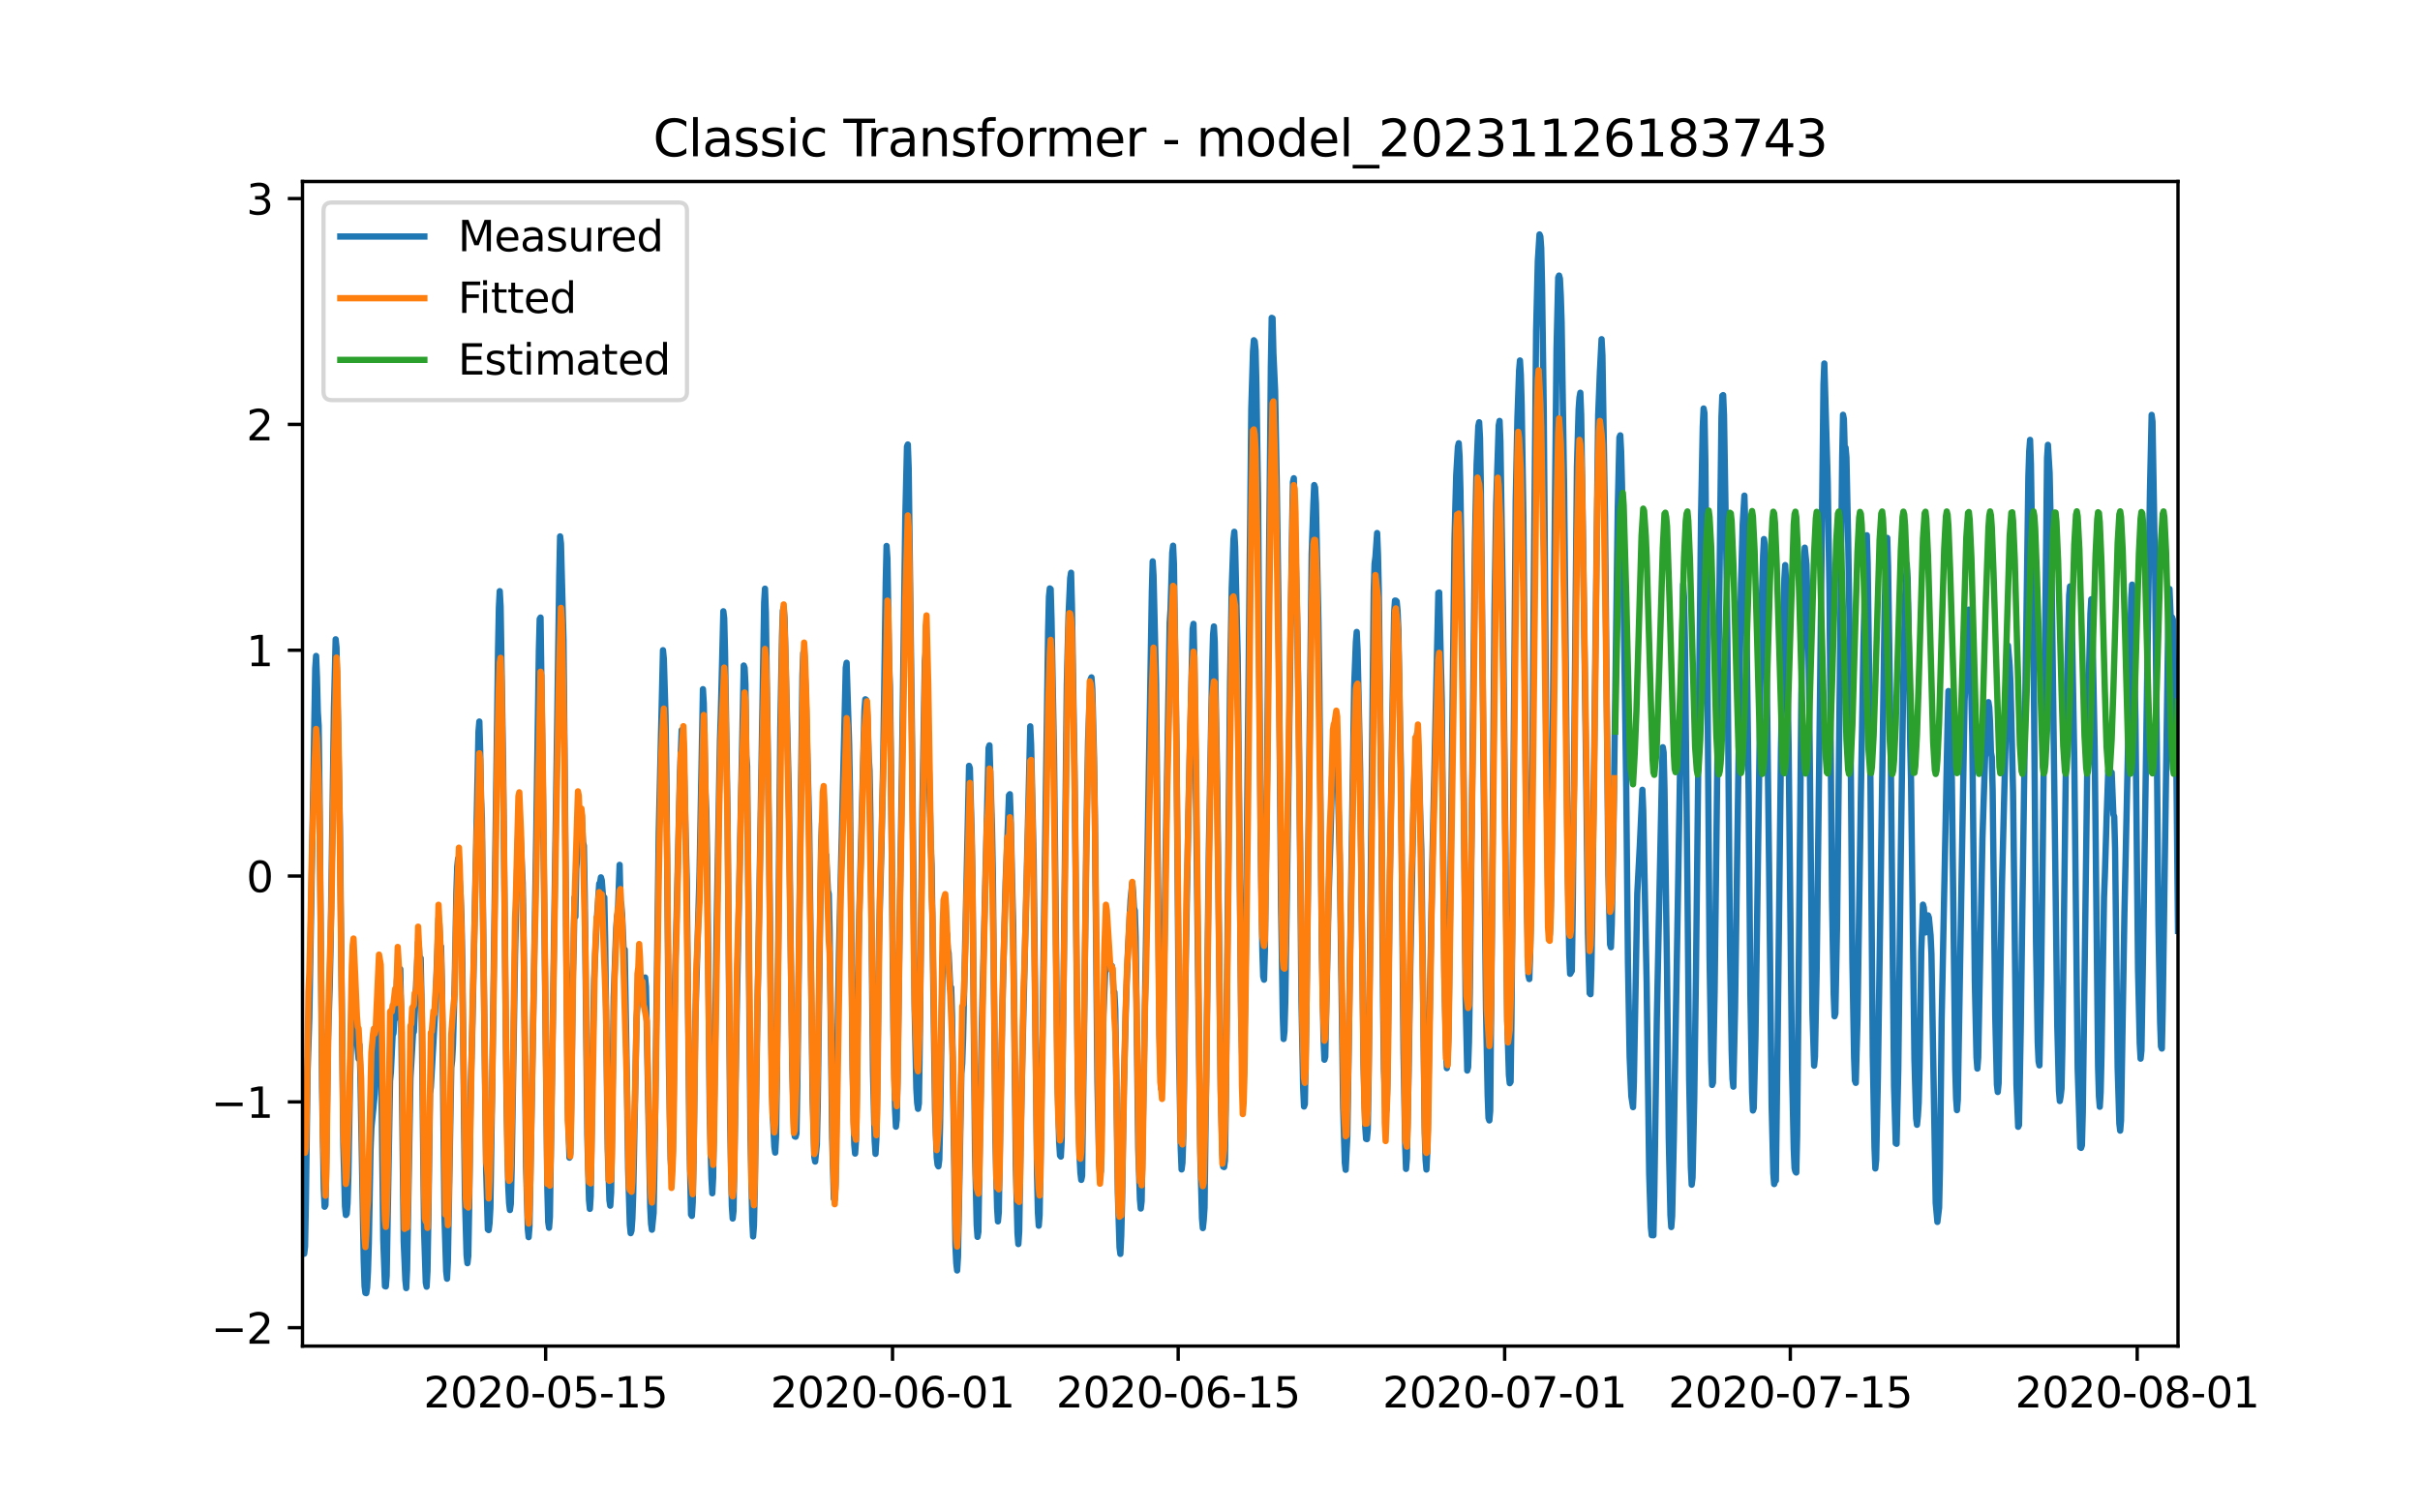 <?xml version="1.0" encoding="utf-8" standalone="no"?>
<!DOCTYPE svg PUBLIC "-//W3C//DTD SVG 1.1//EN"
  "http://www.w3.org/Graphics/SVG/1.1/DTD/svg11.dtd">
<svg xmlns:xlink="http://www.w3.org/1999/xlink" width="576pt" height="360pt" viewBox="0 0 576 360" xmlns="http://www.w3.org/2000/svg" version="1.1">
 <defs>
  <style type="text/css">*{stroke-linejoin: round; stroke-linecap: butt}</style>
 </defs>
 <g id="figure_1">
  <g id="patch_1">
   <path d="M 0 360 
L 576 360 
L 576 0 
L 0 0 
z
" style="fill: #ffffff"/>
  </g>
  <g id="axes_1">
   <g id="patch_2">
    <path d="M 72 320.4 
L 518.4 320.4 
L 518.4 43.2 
L 72 43.2 
z
" style="fill: #ffffff"/>
   </g>
   <g id="matplotlib.axis_1">
    <g id="xtick_1">
     <g id="line2d_1">
      <defs>
       <path id="m2dea7e6cb9" d="M 0 0 
L 0 3.5 
" style="stroke: #000000; stroke-width: 0.8"/>
      </defs>
      <g>
       <use xlink:href="#m2dea7e6cb9" x="129.874" y="320.4" style="stroke: #000000; stroke-width: 0.8"/>
      </g>
     </g>
     <g id="text_1">
      <!-- 2020-05-15 -->
      <g transform="translate(100.816 334.998) scale(0.1 -0.1)">
       <defs>
        <path id="DejaVuSans-32" d="M 1228 531 
L 3431 531 
L 3431 0 
L 469 0 
L 469 531 
Q 828 903 1448 1529 
Q 2069 2156 2228 2338 
Q 2531 2678 2651 2914 
Q 2772 3150 2772 3378 
Q 2772 3750 2511 3984 
Q 2250 4219 1831 4219 
Q 1534 4219 1204 4116 
Q 875 4013 500 3803 
L 500 4441 
Q 881 4594 1212 4672 
Q 1544 4750 1819 4750 
Q 2544 4750 2975 4387 
Q 3406 4025 3406 3419 
Q 3406 3131 3298 2873 
Q 3191 2616 2906 2266 
Q 2828 2175 2409 1742 
Q 1991 1309 1228 531 
z
" transform="scale(0.016)"/>
        <path id="DejaVuSans-30" d="M 2034 4250 
Q 1547 4250 1301 3770 
Q 1056 3291 1056 2328 
Q 1056 1369 1301 889 
Q 1547 409 2034 409 
Q 2525 409 2770 889 
Q 3016 1369 3016 2328 
Q 3016 3291 2770 3770 
Q 2525 4250 2034 4250 
z
M 2034 4750 
Q 2819 4750 3233 4129 
Q 3647 3509 3647 2328 
Q 3647 1150 3233 529 
Q 2819 -91 2034 -91 
Q 1250 -91 836 529 
Q 422 1150 422 2328 
Q 422 3509 836 4129 
Q 1250 4750 2034 4750 
z
" transform="scale(0.016)"/>
        <path id="DejaVuSans-2d" d="M 313 2009 
L 1997 2009 
L 1997 1497 
L 313 1497 
L 313 2009 
z
" transform="scale(0.016)"/>
        <path id="DejaVuSans-35" d="M 691 4666 
L 3169 4666 
L 3169 4134 
L 1269 4134 
L 1269 2991 
Q 1406 3038 1543 3061 
Q 1681 3084 1819 3084 
Q 2600 3084 3056 2656 
Q 3513 2228 3513 1497 
Q 3513 744 3044 326 
Q 2575 -91 1722 -91 
Q 1428 -91 1123 -41 
Q 819 9 494 109 
L 494 744 
Q 775 591 1075 516 
Q 1375 441 1709 441 
Q 2250 441 2565 725 
Q 2881 1009 2881 1497 
Q 2881 1984 2565 2268 
Q 2250 2553 1709 2553 
Q 1456 2553 1204 2497 
Q 953 2441 691 2322 
L 691 4666 
z
" transform="scale(0.016)"/>
        <path id="DejaVuSans-31" d="M 794 531 
L 1825 531 
L 1825 4091 
L 703 3866 
L 703 4441 
L 1819 4666 
L 2450 4666 
L 2450 531 
L 3481 531 
L 3481 0 
L 794 0 
L 794 531 
z
" transform="scale(0.016)"/>
       </defs>
       <use xlink:href="#DejaVuSans-32"/>
       <use xlink:href="#DejaVuSans-30" x="63.623"/>
       <use xlink:href="#DejaVuSans-32" x="127.246"/>
       <use xlink:href="#DejaVuSans-30" x="190.869"/>
       <use xlink:href="#DejaVuSans-2d" x="254.492"/>
       <use xlink:href="#DejaVuSans-30" x="290.576"/>
       <use xlink:href="#DejaVuSans-35" x="354.199"/>
       <use xlink:href="#DejaVuSans-2d" x="417.822"/>
       <use xlink:href="#DejaVuSans-31" x="453.906"/>
       <use xlink:href="#DejaVuSans-35" x="517.529"/>
      </g>
     </g>
    </g>
    <g id="xtick_2">
     <g id="line2d_2">
      <g>
       <use xlink:href="#m2dea7e6cb9" x="212.436" y="320.4" style="stroke: #000000; stroke-width: 0.8"/>
      </g>
     </g>
     <g id="text_2">
      <!-- 2020-06-01 -->
      <g transform="translate(183.378 334.998) scale(0.1 -0.1)">
       <defs>
        <path id="DejaVuSans-36" d="M 2113 2584 
Q 1688 2584 1439 2293 
Q 1191 2003 1191 1497 
Q 1191 994 1439 701 
Q 1688 409 2113 409 
Q 2538 409 2786 701 
Q 3034 994 3034 1497 
Q 3034 2003 2786 2293 
Q 2538 2584 2113 2584 
z
M 3366 4563 
L 3366 3988 
Q 3128 4100 2886 4159 
Q 2644 4219 2406 4219 
Q 1781 4219 1451 3797 
Q 1122 3375 1075 2522 
Q 1259 2794 1537 2939 
Q 1816 3084 2150 3084 
Q 2853 3084 3261 2657 
Q 3669 2231 3669 1497 
Q 3669 778 3244 343 
Q 2819 -91 2113 -91 
Q 1303 -91 875 529 
Q 447 1150 447 2328 
Q 447 3434 972 4092 
Q 1497 4750 2381 4750 
Q 2619 4750 2861 4703 
Q 3103 4656 3366 4563 
z
" transform="scale(0.016)"/>
       </defs>
       <use xlink:href="#DejaVuSans-32"/>
       <use xlink:href="#DejaVuSans-30" x="63.623"/>
       <use xlink:href="#DejaVuSans-32" x="127.246"/>
       <use xlink:href="#DejaVuSans-30" x="190.869"/>
       <use xlink:href="#DejaVuSans-2d" x="254.492"/>
       <use xlink:href="#DejaVuSans-30" x="290.576"/>
       <use xlink:href="#DejaVuSans-36" x="354.199"/>
       <use xlink:href="#DejaVuSans-2d" x="417.822"/>
       <use xlink:href="#DejaVuSans-30" x="453.906"/>
       <use xlink:href="#DejaVuSans-31" x="517.529"/>
      </g>
     </g>
    </g>
    <g id="xtick_3">
     <g id="line2d_3">
      <g>
       <use xlink:href="#m2dea7e6cb9" x="280.428" y="320.4" style="stroke: #000000; stroke-width: 0.8"/>
      </g>
     </g>
     <g id="text_3">
      <!-- 2020-06-15 -->
      <g transform="translate(251.37 334.998) scale(0.1 -0.1)">
       <use xlink:href="#DejaVuSans-32"/>
       <use xlink:href="#DejaVuSans-30" x="63.623"/>
       <use xlink:href="#DejaVuSans-32" x="127.246"/>
       <use xlink:href="#DejaVuSans-30" x="190.869"/>
       <use xlink:href="#DejaVuSans-2d" x="254.492"/>
       <use xlink:href="#DejaVuSans-30" x="290.576"/>
       <use xlink:href="#DejaVuSans-36" x="354.199"/>
       <use xlink:href="#DejaVuSans-2d" x="417.822"/>
       <use xlink:href="#DejaVuSans-31" x="453.906"/>
       <use xlink:href="#DejaVuSans-35" x="517.529"/>
      </g>
     </g>
    </g>
    <g id="xtick_4">
     <g id="line2d_4">
      <g>
       <use xlink:href="#m2dea7e6cb9" x="358.133" y="320.4" style="stroke: #000000; stroke-width: 0.8"/>
      </g>
     </g>
     <g id="text_4">
      <!-- 2020-07-01 -->
      <g transform="translate(329.075 334.998) scale(0.1 -0.1)">
       <defs>
        <path id="DejaVuSans-37" d="M 525 4666 
L 3525 4666 
L 3525 4397 
L 1831 0 
L 1172 0 
L 2766 4134 
L 525 4134 
L 525 4666 
z
" transform="scale(0.016)"/>
       </defs>
       <use xlink:href="#DejaVuSans-32"/>
       <use xlink:href="#DejaVuSans-30" x="63.623"/>
       <use xlink:href="#DejaVuSans-32" x="127.246"/>
       <use xlink:href="#DejaVuSans-30" x="190.869"/>
       <use xlink:href="#DejaVuSans-2d" x="254.492"/>
       <use xlink:href="#DejaVuSans-30" x="290.576"/>
       <use xlink:href="#DejaVuSans-37" x="354.199"/>
       <use xlink:href="#DejaVuSans-2d" x="417.822"/>
       <use xlink:href="#DejaVuSans-30" x="453.906"/>
       <use xlink:href="#DejaVuSans-31" x="517.529"/>
      </g>
     </g>
    </g>
    <g id="xtick_5">
     <g id="line2d_5">
      <g>
       <use xlink:href="#m2dea7e6cb9" x="426.125" y="320.4" style="stroke: #000000; stroke-width: 0.8"/>
      </g>
     </g>
     <g id="text_5">
      <!-- 2020-07-15 -->
      <g transform="translate(397.067 334.998) scale(0.1 -0.1)">
       <use xlink:href="#DejaVuSans-32"/>
       <use xlink:href="#DejaVuSans-30" x="63.623"/>
       <use xlink:href="#DejaVuSans-32" x="127.246"/>
       <use xlink:href="#DejaVuSans-30" x="190.869"/>
       <use xlink:href="#DejaVuSans-2d" x="254.492"/>
       <use xlink:href="#DejaVuSans-30" x="290.576"/>
       <use xlink:href="#DejaVuSans-37" x="354.199"/>
       <use xlink:href="#DejaVuSans-2d" x="417.822"/>
       <use xlink:href="#DejaVuSans-31" x="453.906"/>
       <use xlink:href="#DejaVuSans-35" x="517.529"/>
      </g>
     </g>
    </g>
    <g id="xtick_6">
     <g id="line2d_6">
      <g>
       <use xlink:href="#m2dea7e6cb9" x="508.687" y="320.4" style="stroke: #000000; stroke-width: 0.8"/>
      </g>
     </g>
     <g id="text_6">
      <!-- 2020-08-01 -->
      <g transform="translate(479.629 334.998) scale(0.1 -0.1)">
       <defs>
        <path id="DejaVuSans-38" d="M 2034 2216 
Q 1584 2216 1326 1975 
Q 1069 1734 1069 1313 
Q 1069 891 1326 650 
Q 1584 409 2034 409 
Q 2484 409 2743 651 
Q 3003 894 3003 1313 
Q 3003 1734 2745 1975 
Q 2488 2216 2034 2216 
z
M 1403 2484 
Q 997 2584 770 2862 
Q 544 3141 544 3541 
Q 544 4100 942 4425 
Q 1341 4750 2034 4750 
Q 2731 4750 3128 4425 
Q 3525 4100 3525 3541 
Q 3525 3141 3298 2862 
Q 3072 2584 2669 2484 
Q 3125 2378 3379 2068 
Q 3634 1759 3634 1313 
Q 3634 634 3220 271 
Q 2806 -91 2034 -91 
Q 1263 -91 848 271 
Q 434 634 434 1313 
Q 434 1759 690 2068 
Q 947 2378 1403 2484 
z
M 1172 3481 
Q 1172 3119 1398 2916 
Q 1625 2713 2034 2713 
Q 2441 2713 2670 2916 
Q 2900 3119 2900 3481 
Q 2900 3844 2670 4047 
Q 2441 4250 2034 4250 
Q 1625 4250 1398 4047 
Q 1172 3844 1172 3481 
z
" transform="scale(0.016)"/>
       </defs>
       <use xlink:href="#DejaVuSans-32"/>
       <use xlink:href="#DejaVuSans-30" x="63.623"/>
       <use xlink:href="#DejaVuSans-32" x="127.246"/>
       <use xlink:href="#DejaVuSans-30" x="190.869"/>
       <use xlink:href="#DejaVuSans-2d" x="254.492"/>
       <use xlink:href="#DejaVuSans-30" x="290.576"/>
       <use xlink:href="#DejaVuSans-38" x="354.199"/>
       <use xlink:href="#DejaVuSans-2d" x="417.822"/>
       <use xlink:href="#DejaVuSans-30" x="453.906"/>
       <use xlink:href="#DejaVuSans-31" x="517.529"/>
      </g>
     </g>
    </g>
   </g>
   <g id="matplotlib.axis_2">
    <g id="ytick_1">
     <g id="line2d_7">
      <defs>
       <path id="mf781610b11" d="M 0 0 
L -3.5 0 
" style="stroke: #000000; stroke-width: 0.8"/>
      </defs>
      <g>
       <use xlink:href="#mf781610b11" x="72" y="316.023" style="stroke: #000000; stroke-width: 0.8"/>
      </g>
     </g>
     <g id="text_7">
      <!-- −2 -->
      <g transform="translate(50.258 319.822) scale(0.1 -0.1)">
       <defs>
        <path id="DejaVuSans-2212" d="M 678 2272 
L 4684 2272 
L 4684 1741 
L 678 1741 
L 678 2272 
z
" transform="scale(0.016)"/>
       </defs>
       <use xlink:href="#DejaVuSans-2212"/>
       <use xlink:href="#DejaVuSans-32" x="83.789"/>
      </g>
     </g>
    </g>
    <g id="ytick_2">
     <g id="line2d_8">
      <g>
       <use xlink:href="#mf781610b11" x="72" y="262.271" style="stroke: #000000; stroke-width: 0.8"/>
      </g>
     </g>
     <g id="text_8">
      <!-- −1 -->
      <g transform="translate(50.258 266.07) scale(0.1 -0.1)">
       <use xlink:href="#DejaVuSans-2212"/>
       <use xlink:href="#DejaVuSans-31" x="83.789"/>
      </g>
     </g>
    </g>
    <g id="ytick_3">
     <g id="line2d_9">
      <g>
       <use xlink:href="#mf781610b11" x="72" y="208.519" style="stroke: #000000; stroke-width: 0.8"/>
      </g>
     </g>
     <g id="text_9">
      <!-- 0 -->
      <g transform="translate(58.638 212.318) scale(0.1 -0.1)">
       <use xlink:href="#DejaVuSans-30"/>
      </g>
     </g>
    </g>
    <g id="ytick_4">
     <g id="line2d_10">
      <g>
       <use xlink:href="#mf781610b11" x="72" y="154.767" style="stroke: #000000; stroke-width: 0.8"/>
      </g>
     </g>
     <g id="text_10">
      <!-- 1 -->
      <g transform="translate(58.638 158.566) scale(0.1 -0.1)">
       <use xlink:href="#DejaVuSans-31"/>
      </g>
     </g>
    </g>
    <g id="ytick_5">
     <g id="line2d_11">
      <g>
       <use xlink:href="#mf781610b11" x="72" y="101.015" style="stroke: #000000; stroke-width: 0.8"/>
      </g>
     </g>
     <g id="text_11">
      <!-- 2 -->
      <g transform="translate(58.638 104.814) scale(0.1 -0.1)">
       <use xlink:href="#DejaVuSans-32"/>
      </g>
     </g>
    </g>
    <g id="ytick_6">
     <g id="line2d_12">
      <g>
       <use xlink:href="#mf781610b11" x="72" y="47.262" style="stroke: #000000; stroke-width: 0.8"/>
      </g>
     </g>
     <g id="text_12">
      <!-- 3 -->
      <g transform="translate(58.638 51.062) scale(0.1 -0.1)">
       <defs>
        <path id="DejaVuSans-33" d="M 2597 2516 
Q 3050 2419 3304 2112 
Q 3559 1806 3559 1356 
Q 3559 666 3084 287 
Q 2609 -91 1734 -91 
Q 1441 -91 1130 -33 
Q 819 25 488 141 
L 488 750 
Q 750 597 1062 519 
Q 1375 441 1716 441 
Q 2309 441 2620 675 
Q 2931 909 2931 1356 
Q 2931 1769 2642 2001 
Q 2353 2234 1838 2234 
L 1294 2234 
L 1294 2753 
L 1863 2753 
Q 2328 2753 2575 2939 
Q 2822 3125 2822 3475 
Q 2822 3834 2567 4026 
Q 2313 4219 1838 4219 
Q 1578 4219 1281 4162 
Q 984 4106 628 3988 
L 628 4550 
Q 988 4650 1302 4700 
Q 1616 4750 1894 4750 
Q 2613 4750 3031 4423 
Q 3450 4097 3450 3541 
Q 3450 3153 3228 2886 
Q 3006 2619 2597 2516 
z
" transform="scale(0.016)"/>
       </defs>
       <use xlink:href="#DejaVuSans-33"/>
      </g>
     </g>
    </g>
   </g>
   <g id="line2d_13">
    <path d="M 72 287.021 
L 72.405 298.413 
L 72.607 296.683 
L 72.809 285.967 
L 73.214 254.915 
L 73.619 242.427 
L 75.035 159.102 
L 75.238 156.127 
L 75.44 161.211 
L 75.642 169.459 
L 75.845 172.771 
L 76.047 188.086 
L 76.654 258.67 
L 77.059 282.845 
L 77.261 287.232 
L 77.464 286.853 
L 77.666 276.094 
L 78.071 247.469 
L 78.475 234.938 
L 78.678 225.762 
L 79.487 168.51 
L 79.892 152.162 
L 80.094 154.123 
L 80.904 196.735 
L 81.713 272.424 
L 82.118 287.148 
L 82.32 289.194 
L 82.523 288.899 
L 82.725 286.368 
L 82.927 279.512 
L 83.332 256.413 
L 83.737 242.026 
L 83.939 238.967 
L 84.141 239.241 
L 84.546 245.675 
L 84.749 247.785 
L 84.951 247.806 
L 85.356 252.025 
L 85.558 248.671 
L 85.76 254.831 
L 86.57 300.016 
L 86.772 306.134 
L 86.974 307.737 
L 87.177 307.8 
L 87.379 306.45 
L 87.582 302.695 
L 87.784 295.902 
L 88.189 273.732 
L 88.391 268.521 
L 89.2 260.4 
L 89.403 256.244 
L 89.807 241.372 
L 90.212 238.904 
L 90.415 236.183 
L 90.617 244.178 
L 91.224 295.038 
L 91.629 306.134 
L 91.831 306.197 
L 92.033 303.686 
L 92.843 257.278 
L 93.045 255.126 
L 93.45 246.477 
L 93.652 245.95 
L 93.855 242.996 
L 94.057 242.364 
L 94.259 239.727 
L 94.462 233.293 
L 94.664 230.424 
L 94.866 231.352 
L 95.069 234.516 
L 95.271 230.656 
L 95.473 240.824 
L 96.081 295.417 
L 96.485 304.678 
L 96.688 306.598 
L 96.89 302.231 
L 97.699 256.539 
L 98.306 245.971 
L 98.509 245.591 
L 99.521 224.243 
L 99.723 225.509 
L 99.925 229.896 
L 100.128 228.061 
L 100.33 238.271 
L 100.937 292.928 
L 101.342 305.269 
L 101.544 306.26 
L 101.747 302.526 
L 101.949 290.502 
L 102.354 260.294 
L 102.556 258.733 
L 103.568 240.845 
L 104.377 218.611 
L 104.58 219.897 
L 104.782 225.319 
L 104.984 225.298 
L 105.187 234.242 
L 105.794 289.764 
L 106.198 302.59 
L 106.401 304.362 
L 106.603 300.311 
L 107.413 254.113 
L 107.615 252.384 
L 107.817 248.692 
L 108.222 234.073 
L 108.627 212.24 
L 108.829 206.27 
L 109.031 204.372 
L 109.638 213.105 
L 109.841 218.568 
L 110.043 229.032 
L 110.65 284.406 
L 111.055 298.75 
L 111.257 300.67 
L 111.46 298.919 
L 111.662 287.443 
L 112.067 258.016 
L 112.471 242.933 
L 113.888 174.121 
L 114.09 171.738 
L 114.293 178.594 
L 114.495 190.09 
L 114.697 194.71 
L 115.102 228.926 
L 115.709 278.584 
L 116.114 292.612 
L 116.316 292.78 
L 116.519 291.114 
L 116.721 287.464 
L 117.126 260.062 
L 118.542 154.777 
L 118.745 144.61 
L 118.947 140.707 
L 119.149 144.399 
L 119.756 182.496 
L 120.566 262.319 
L 120.97 282.254 
L 121.173 286.368 
L 121.375 288.013 
L 121.578 286.557 
L 121.78 278.584 
L 122.589 227.281 
L 123.196 201.671 
L 123.399 197.073 
L 123.601 197.284 
L 123.803 196.714 
L 124.411 210.194 
L 124.613 221.226 
L 125.22 277.845 
L 125.625 292.464 
L 125.827 294.468 
L 126.029 291.916 
L 127.041 235.191 
L 127.648 197.558 
L 128.255 154.925 
L 128.458 147.331 
L 128.66 146.993 
L 129.267 191.588 
L 130.279 282.971 
L 130.481 290.84 
L 130.684 292.232 
L 130.886 289.637 
L 132.505 180.07 
L 133.112 137.142 
L 133.314 127.67 
L 133.517 129.379 
L 133.921 144.842 
L 134.124 152.309 
L 135.135 262.847 
L 135.54 275.546 
L 135.743 274.597 
L 135.945 263.944 
L 136.35 232.343 
L 136.552 225.53 
L 136.754 213.59 
L 136.957 218.189 
L 137.159 206.819 
L 137.766 197.938 
L 137.968 198.338 
L 138.373 192.896 
L 138.778 200.49 
L 138.98 201.334 
L 139.183 213.21 
L 139.79 270.188 
L 140.194 285.65 
L 140.397 287.739 
L 140.599 284.701 
L 141.004 254.303 
L 141.409 232.997 
L 142.016 219.518 
L 142.623 210.32 
L 142.825 210.046 
L 143.027 208.823 
L 143.23 209.519 
L 143.634 214.835 
L 143.837 213.59 
L 144.039 223.842 
L 144.646 273.5 
L 145.051 285.671 
L 145.253 286.979 
L 145.456 283.815 
L 145.86 253.966 
L 146.063 237.406 
L 146.67 220.826 
L 146.872 218.125 
L 147.075 217.029 
L 147.479 205.848 
L 147.682 214.371 
L 147.884 215.362 
L 148.086 217.999 
L 148.491 227.386 
L 148.693 226.015 
L 149.098 249.831 
L 149.503 278.204 
L 149.908 291.43 
L 150.11 293.519 
L 150.312 292.928 
L 150.515 290.059 
L 150.717 284.258 
L 151.122 263.037 
L 151.526 242.195 
L 151.931 236.288 
L 152.133 235.845 
L 152.336 237.849 
L 152.538 238.377 
L 152.741 236.288 
L 152.943 236.584 
L 153.145 235.592 
L 153.348 235.634 
L 153.55 232.66 
L 153.752 234.896 
L 154.764 287.254 
L 154.966 291.283 
L 155.169 292.696 
L 155.574 288.688 
L 155.776 277.423 
L 156.788 198.127 
L 157.799 154.756 
L 158.002 156.803 
L 158.407 170.24 
L 158.609 184.036 
L 159.216 253.881 
L 159.621 275.862 
L 159.823 279.132 
L 160.025 278.204 
L 160.228 268.226 
L 160.632 235.191 
L 161.847 183.994 
L 162.251 173.763 
L 162.454 173.91 
L 162.656 176.822 
L 163.465 209.202 
L 164.073 270.124 
L 164.477 289.068 
L 164.68 289.405 
L 164.882 286.114 
L 165.084 275.778 
L 165.489 243.439 
L 166.501 207.726 
L 167.31 164.038 
L 167.513 167.455 
L 167.917 188.403 
L 168.12 192.938 
L 168.322 204.498 
L 168.929 264.977 
L 169.334 280.44 
L 169.536 284.026 
L 169.739 280.292 
L 170.143 252.51 
L 170.548 221.648 
L 171.357 176.273 
L 171.56 170.135 
L 172.167 145.496 
L 172.369 147.141 
L 172.572 155.199 
L 173.179 194.879 
L 173.786 267.256 
L 174.19 287 
L 174.393 290.038 
L 174.595 288.182 
L 175 263.543 
L 175.405 238.081 
L 177.023 158.406 
L 177.226 158.933 
L 177.428 162.92 
L 177.63 179.817 
L 177.833 182.306 
L 178.238 227.238 
L 178.642 270.947 
L 179.047 290.502 
L 179.249 294.299 
L 179.452 291.726 
L 179.654 282.866 
L 180.261 242.258 
L 181.88 143.449 
L 182.082 140.116 
L 182.285 145.896 
L 183.094 203.317 
L 183.499 243.081 
L 183.904 264.956 
L 184.308 272.951 
L 184.511 274.343 
L 184.713 270.631 
L 184.915 256.982 
L 185.725 173.341 
L 186.129 151.529 
L 186.332 145.348 
L 186.534 144.567 
L 186.737 147.162 
L 187.748 188.424 
L 188.558 253.924 
L 188.962 268.395 
L 189.165 270.483 
L 189.367 270.567 
L 189.57 269.808 
L 189.772 258.796 
L 190.986 160.811 
L 191.188 155.389 
L 191.391 155.347 
L 191.795 164.692 
L 192.605 196.672 
L 193.414 261.37 
L 193.819 275.377 
L 194.021 276.474 
L 194.426 272.424 
L 194.628 263.269 
L 195.438 201.017 
L 195.64 195.891 
L 195.843 197.136 
L 196.247 203.338 
L 196.45 203.929 
L 196.652 203.528 
L 197.057 211.924 
L 197.259 212.788 
L 197.461 221.395 
L 198.069 270.842 
L 198.473 285.355 
L 198.676 285.46 
L 198.878 281.727 
L 199.283 250.232 
L 199.687 226.88 
L 201.306 158.933 
L 201.509 157.752 
L 202.116 177.391 
L 202.318 188.804 
L 202.925 254.367 
L 203.33 272.424 
L 203.532 274.575 
L 203.735 271.517 
L 203.937 259.725 
L 204.342 224.939 
L 205.758 168.995 
L 205.96 166.443 
L 206.163 166.591 
L 206.365 168.046 
L 206.77 180.176 
L 206.972 183.445 
L 207.175 194.541 
L 207.782 254.978 
L 208.186 271.517 
L 208.389 274.639 
L 208.591 271.221 
L 208.793 259.071 
L 209.198 224.475 
L 209.805 201.671 
L 210.21 181.315 
L 210.817 138.64 
L 211.019 129.949 
L 211.222 132.986 
L 211.626 158.047 
L 211.829 163.384 
L 212.031 178.467 
L 212.638 245.064 
L 213.043 264.091 
L 213.245 268.184 
L 213.448 266.433 
L 213.65 255.463 
L 214.257 211.164 
L 214.662 184.184 
L 215.471 123.409 
L 215.876 106.28 
L 216.078 105.795 
L 216.281 111.47 
L 217.09 176.779 
L 217.697 240.191 
L 218.102 259.092 
L 218.304 262.53 
L 218.507 263.923 
L 218.709 262.636 
L 218.911 249.599 
L 219.518 193.487 
L 220.125 157.435 
L 220.328 155.22 
L 220.53 157.499 
L 221.542 200.828 
L 221.744 206.101 
L 222.554 264.366 
L 222.958 275.504 
L 223.161 277.255 
L 223.363 277.613 
L 223.566 276.01 
L 223.768 267.087 
L 224.375 227.956 
L 224.78 220.193 
L 225.387 222.302 
L 225.589 225.909 
L 225.791 226.817 
L 226.196 235.402 
L 226.399 235.044 
L 226.601 241.625 
L 227.41 296.535 
L 227.613 300.67 
L 227.815 302.4 
L 228.017 299.13 
L 228.827 255.506 
L 229.029 253.122 
L 229.232 247.236 
L 230.648 182.285 
L 230.85 182.876 
L 231.255 197.642 
L 231.457 208.802 
L 232.065 274.027 
L 232.469 291.62 
L 232.672 294.405 
L 232.874 293.16 
L 233.279 267.256 
L 233.683 244.178 
L 235.302 178.024 
L 235.505 177.412 
L 236.112 196.988 
L 236.314 207.599 
L 236.921 271.242 
L 237.326 287.507 
L 237.528 290.713 
L 237.731 288.54 
L 238.135 264.007 
L 238.54 241.688 
L 239.349 210.004 
L 239.754 199.752 
L 240.159 189.289 
L 240.361 189.036 
L 240.564 194.626 
L 240.968 212.662 
L 241.171 220.425 
L 241.778 277.318 
L 242.182 293.561 
L 242.385 296.113 
L 242.587 293.055 
L 242.992 267.741 
L 243.397 249.346 
L 245.218 172.877 
L 245.42 177.222 
L 246.027 204.667 
L 246.837 279.934 
L 247.039 288.498 
L 247.241 291.747 
L 247.444 289.152 
L 247.848 265.019 
L 249.467 150.305 
L 249.67 142.036 
L 249.872 140.053 
L 250.074 140.222 
L 250.277 147.331 
L 250.884 180.218 
L 251.693 257.003 
L 252.098 271.875 
L 252.3 275.018 
L 252.503 275.293 
L 252.705 271.327 
L 253.11 237.786 
L 253.919 162.815 
L 254.324 146.635 
L 254.729 137.606 
L 254.931 136.319 
L 255.133 143.998 
L 255.74 182.37 
L 256.55 259.387 
L 256.954 275.229 
L 257.157 279.132 
L 257.359 280.841 
L 257.562 279.849 
L 257.966 250.274 
L 258.573 198.676 
L 258.978 176.484 
L 259.383 165.198 
L 259.585 161.675 
L 259.787 161.232 
L 259.99 163.912 
L 260.395 180.281 
L 260.597 193.951 
L 261.204 257.425 
L 261.609 276.58 
L 261.811 279.575 
L 262.013 278.773 
L 262.418 254.24 
L 262.62 241.942 
L 263.025 232.048 
L 263.228 229.179 
L 263.43 228.146 
L 263.835 229.453 
L 264.037 229.137 
L 264.239 230.107 
L 264.442 230.192 
L 264.644 229.918 
L 264.846 232.006 
L 265.049 236.141 
L 265.251 236.141 
L 265.453 240.254 
L 266.061 283.731 
L 266.465 296.873 
L 266.668 298.455 
L 266.87 294.173 
L 267.072 286.03 
L 267.477 258.902 
L 268.084 236.204 
L 268.489 225.677 
L 269.096 214.16 
L 269.501 210.109 
L 269.703 212.345 
L 269.905 216.037 
L 270.108 216.733 
L 270.31 223.188 
L 270.917 273.204 
L 271.322 285.46 
L 271.524 287.654 
L 271.727 285.903 
L 274.155 140.96 
L 274.357 133.619 
L 274.56 137.037 
L 275.167 162.793 
L 275.976 246.308 
L 276.381 259.176 
L 276.583 258.459 
L 276.988 236.098 
L 277.393 206.502 
L 278.404 148.196 
L 278.607 145.074 
L 279.011 131.531 
L 279.214 129.885 
L 279.416 134.252 
L 280.023 176.969 
L 280.63 250.021 
L 281.035 273.352 
L 281.237 278.351 
L 281.44 276.769 
L 281.642 270.736 
L 282.249 227.977 
L 282.856 193.529 
L 283.868 149.715 
L 284.07 148.491 
L 284.273 156.845 
L 285.284 241.921 
L 285.689 274.871 
L 286.094 289.975 
L 286.296 292.316 
L 286.499 290.46 
L 286.701 287.443 
L 287.106 255.674 
L 287.713 202.874 
L 288.522 158.385 
L 288.725 151.086 
L 288.927 149.103 
L 289.129 152.773 
L 289.736 187.411 
L 290.546 259.197 
L 290.95 274.85 
L 291.153 277.698 
L 291.355 277.782 
L 291.558 276.263 
L 291.76 263.48 
L 292.772 162.393 
L 293.176 139.863 
L 293.581 128.345 
L 293.784 126.573 
L 293.986 130.181 
L 294.593 156.338 
L 295.402 241.667 
L 295.807 256.729 
L 296.009 256.56 
L 296.414 235.761 
L 297.831 97.294 
L 298.235 83.645 
L 298.438 80.987 
L 298.64 81.262 
L 298.842 83.371 
L 299.045 91.619 
L 299.45 119.296 
L 300.057 200.364 
L 300.461 226.268 
L 300.664 232.449 
L 300.866 233.187 
L 301.068 226.184 
L 301.473 195.343 
L 302.485 87.274 
L 302.687 75.65 
L 302.89 75.756 
L 303.092 84.067 
L 303.497 92.948 
L 303.901 115.794 
L 304.306 144.483 
L 304.913 215.552 
L 305.318 241.583 
L 305.52 247.3 
L 305.723 245.464 
L 305.925 238.145 
L 306.532 197.115 
L 307.544 125.223 
L 307.746 114.739 
L 307.949 113.832 
L 308.758 146.972 
L 309.163 173.742 
L 309.77 238.44 
L 310.174 258.86 
L 310.377 263.374 
L 310.579 262.783 
L 310.984 238.735 
L 312.198 131.889 
L 312.603 119.95 
L 312.805 115.456 
L 313.007 116.026 
L 313.21 119.823 
L 313.817 148.154 
L 314.019 162.203 
L 314.626 226.479 
L 315.031 247.532 
L 315.233 252.236 
L 315.436 251.561 
L 315.84 232.28 
L 316.245 213.063 
L 316.65 200.722 
L 317.055 185.006 
L 317.662 177.286 
L 317.864 176.822 
L 318.066 175.893 
L 318.269 180.703 
L 318.876 203.443 
L 319.685 263.627 
L 320.09 276.748 
L 320.292 278.436 
L 320.697 270.293 
L 321.102 243.355 
L 322.316 163.321 
L 322.721 152.794 
L 322.923 150.411 
L 323.125 154.651 
L 323.732 183.024 
L 324.542 253.417 
L 324.947 268.099 
L 325.149 271.074 
L 325.351 271.137 
L 325.554 268.817 
L 325.756 256.16 
L 326.97 140.707 
L 327.172 134.21 
L 327.375 132.586 
L 327.78 126.869 
L 327.982 131.995 
L 328.184 141.024 
L 328.791 194.077 
L 329.196 238.988 
L 329.398 254.641 
L 329.803 265.019 
L 330.005 264.049 
L 330.208 258.29 
L 330.815 208.464 
L 331.422 169.206 
L 331.827 145.918 
L 332.029 142.943 
L 332.231 142.964 
L 332.434 143.154 
L 332.636 145.306 
L 332.838 149.968 
L 333.243 173.51 
L 333.446 182.77 
L 334.053 250.274 
L 334.457 272.656 
L 334.66 278.225 
L 334.862 275.757 
L 335.267 255.379 
L 335.671 230.361 
L 336.481 189.162 
L 336.683 183.952 
L 336.886 182.813 
L 337.088 176.463 
L 337.29 174.564 
L 337.695 181.209 
L 338.1 196.06 
L 338.302 202.093 
L 339.112 269.703 
L 339.314 276.073 
L 339.516 278.373 
L 339.719 274.196 
L 340.123 250.211 
L 340.933 204.54 
L 342.349 141.108 
L 342.552 141.024 
L 343.159 166.38 
L 343.766 230.846 
L 344.17 249.346 
L 344.373 254.24 
L 344.575 252.046 
L 344.778 244.937 
L 345.182 213.21 
L 346.194 128.324 
L 346.599 113.157 
L 347.003 106.365 
L 347.206 105.5 
L 347.408 108.769 
L 347.611 116.828 
L 348.015 143.639 
L 348.825 237.237 
L 349.229 254.81 
L 349.432 254.029 
L 349.634 248.08 
L 349.836 236.647 
L 351.051 129.379 
L 351.455 110.52 
L 351.86 101.428 
L 352.062 100.5 
L 352.265 104.234 
L 352.467 115.625 
L 353.277 200.975 
L 353.681 239.938 
L 354.086 260.674 
L 354.288 266.095 
L 354.491 266.686 
L 354.693 264.387 
L 355.098 221.205 
L 355.705 145.369 
L 356.11 119.992 
L 356.717 101.302 
L 356.919 100.184 
L 357.121 105.12 
L 357.526 131.446 
L 357.728 144.483 
L 358.74 242.574 
L 359.145 255.906 
L 359.347 257.826 
L 359.55 257.489 
L 359.752 243.102 
L 360.764 119.169 
L 361.168 99.572 
L 361.573 88.16 
L 361.776 85.797 
L 361.978 89.172 
L 362.18 96.366 
L 362.585 122.861 
L 363.394 214.054 
L 363.799 232.196 
L 364.001 233.04 
L 364.204 226.985 
L 364.406 216.649 
L 365.013 145.137 
L 365.62 78.772 
L 366.025 62.15 
L 366.43 55.8 
L 366.632 56.306 
L 366.834 59.028 
L 367.037 67.993 
L 367.442 98.011 
L 368.049 179.901 
L 368.453 211.291 
L 368.656 220.066 
L 368.858 222.513 
L 369.06 218.505 
L 369.263 208.359 
L 369.87 143.006 
L 370.477 83.16 
L 370.882 66.052 
L 371.084 65.588 
L 371.286 66.326 
L 371.489 70.377 
L 371.691 76.789 
L 372.298 116.912 
L 373.108 204.414 
L 373.512 227.302 
L 373.715 231.795 
L 374.119 231.078 
L 374.322 217.957 
L 375.333 111.048 
L 375.738 97.399 
L 375.941 94.615 
L 376.143 93.476 
L 376.345 98.813 
L 376.75 125.835 
L 377.559 186.504 
L 377.964 222.197 
L 378.369 236.415 
L 378.571 236.647 
L 378.774 230.529 
L 378.976 218.969 
L 380.392 98.791 
L 380.797 88.56 
L 381.202 80.734 
L 381.404 84.616 
L 382.011 122.776 
L 382.821 208.19 
L 383.225 224.791 
L 383.428 225.466 
L 383.63 219.961 
L 384.035 197.031 
L 385.047 121.321 
L 385.451 104.107 
L 385.654 103.622 
L 385.856 107.525 
L 386.058 115.393 
L 387.07 187.559 
L 387.475 228.926 
L 387.88 251.498 
L 388.284 260.927 
L 388.689 263.522 
L 388.891 257.594 
L 389.701 212.683 
L 390.308 201.123 
L 390.915 187.981 
L 391.117 192.917 
L 391.927 233.736 
L 392.534 279.322 
L 392.939 292.084 
L 393.141 294.004 
L 393.343 293.54 
L 393.546 294.025 
L 393.748 284.785 
L 394.355 242.321 
L 395.569 184.057 
L 395.772 177.855 
L 395.974 179.1 
L 396.176 187.685 
L 396.783 231.057 
L 397.188 270.799 
L 397.593 289.194 
L 397.795 292.063 
L 397.997 289.447 
L 398.402 270.736 
L 400.628 139.062 
L 400.83 141.994 
L 401.033 152.267 
L 401.64 211.122 
L 402.045 256.877 
L 402.449 277.845 
L 402.652 281.98 
L 402.854 280.271 
L 403.259 261.497 
L 403.663 232.175 
L 404.878 122.755 
L 405.282 101.576 
L 405.485 97.23 
L 405.687 98.348 
L 405.889 109.191 
L 406.294 147.753 
L 406.901 227.639 
L 407.306 252.468 
L 407.508 258.248 
L 407.711 257.7 
L 408.115 235.782 
L 409.734 99.277 
L 409.937 94.193 
L 410.139 94.045 
L 410.341 98.791 
L 410.948 136.045 
L 411.151 152.457 
L 411.758 225.298 
L 412.162 250.126 
L 412.365 256.814 
L 412.567 258.649 
L 412.972 240.022 
L 414.388 138.809 
L 414.793 124.844 
L 415.198 117.967 
L 415.4 124.949 
L 416.21 189.479 
L 416.614 236.141 
L 417.019 259.936 
L 417.221 264.323 
L 417.424 263.754 
L 417.828 247.089 
L 419.245 146.276 
L 419.65 132.248 
L 419.852 128.303 
L 420.054 129.78 
L 420.257 138.703 
L 421.066 205.975 
L 421.673 262.72 
L 422.078 279.28 
L 422.28 281.832 
L 422.483 281.157 
L 422.685 280.988 
L 423.09 249.325 
L 423.899 178.235 
L 424.709 137.775 
L 424.911 134.505 
L 425.113 138.619 
L 425.518 165.494 
L 425.72 177.623 
L 426.53 254.345 
L 426.935 273.436 
L 427.137 278.035 
L 427.339 278.858 
L 427.542 279.09 
L 427.744 270.251 
L 428.149 228.778 
L 428.756 165.177 
L 429.16 138.83 
L 429.565 130.349 
L 429.97 134.379 
L 430.375 151.044 
L 430.577 163.004 
L 431.386 241.077 
L 431.791 253.649 
L 431.993 251.561 
L 432.398 230.698 
L 433.208 163.827 
L 434.017 91.535 
L 434.219 86.514 
L 435.029 114.676 
L 435.434 140.348 
L 436.041 213.485 
L 436.445 236.626 
L 436.648 241.899 
L 436.85 241.203 
L 437.255 220.045 
L 437.659 184.184 
L 438.469 108.727 
L 438.671 98.728 
L 438.874 99.72 
L 439.076 107.018 
L 439.278 106.554 
L 439.481 108.854 
L 439.885 127.902 
L 440.29 153.322 
L 440.897 228.715 
L 441.302 251.624 
L 441.504 257.193 
L 441.707 257.742 
L 442.111 242.617 
L 442.921 189.204 
L 443.528 153.406 
L 444.135 130.054 
L 444.337 127.396 
L 444.54 133.978 
L 445.147 180.239 
L 445.754 251.266 
L 446.158 273.036 
L 446.361 278.119 
L 446.563 276.073 
L 446.968 256.666 
L 448.587 143.956 
L 448.991 130.413 
L 449.194 128.029 
L 449.396 134.864 
L 450.003 176.315 
L 450.813 258.48 
L 451.217 272.128 
L 451.42 272.255 
L 451.824 254.62 
L 452.432 202.874 
L 453.039 159.861 
L 453.443 142.374 
L 453.848 134.294 
L 454.05 137.754 
L 454.253 148.006 
L 454.657 177.159 
L 454.86 185.829 
L 455.669 252.257 
L 456.074 266.159 
L 456.276 267.72 
L 456.479 265.673 
L 456.681 262.488 
L 456.883 254.282 
L 457.288 226.563 
L 457.693 215.32 
L 457.895 216.037 
L 458.3 221.944 
L 458.502 221.796 
L 458.907 217.872 
L 459.109 218.421 
L 459.514 222.682 
L 459.716 227.091 
L 460.728 286.304 
L 461.133 290.84 
L 461.538 287.443 
L 461.74 278.288 
L 462.145 242.891 
L 463.561 171.928 
L 463.764 164.481 
L 463.966 165.683 
L 464.573 185.66 
L 465.382 254.367 
L 465.585 261.454 
L 465.787 264.239 
L 465.989 261.75 
L 467.608 166.823 
L 468.62 145.095 
L 468.822 148.301 
L 469.43 175.218 
L 470.037 233.398 
L 470.441 251.645 
L 470.644 254.345 
L 470.846 251.709 
L 471.858 199.478 
L 472.87 168.447 
L 473.072 168.953 
L 473.274 167.118 
L 473.477 168.405 
L 473.679 172.286 
L 473.881 179.037 
L 474.084 180.218 
L 474.286 188.086 
L 474.893 241.541 
L 475.298 258.206 
L 475.5 259.915 
L 475.703 257.826 
L 476.107 232.829 
L 476.512 210.257 
L 477.321 177.961 
L 477.726 157.288 
L 477.929 153.638 
L 478.333 158.448 
L 478.536 163.026 
L 479.143 188.593 
L 479.952 258.1 
L 480.357 268.205 
L 480.559 267.783 
L 480.964 245.127 
L 482.785 113.452 
L 482.987 107.398 
L 483.19 104.698 
L 483.392 110.478 
L 483.999 151.36 
L 484.606 224.285 
L 485.011 248.101 
L 485.213 252.616 
L 485.416 253.586 
L 485.82 233.314 
L 486.225 201.313 
L 487.237 109.044 
L 487.439 105.879 
L 487.844 112.609 
L 488.249 131.7 
L 489.261 211.206 
L 489.665 244.178 
L 490.07 259.661 
L 490.272 262.066 
L 490.475 260.906 
L 490.677 259.092 
L 490.879 249.114 
L 491.891 167.371 
L 492.296 149.208 
L 492.498 141.635 
L 492.701 139.568 
L 492.903 141.234 
L 493.105 146.171 
L 493.712 180.534 
L 494.522 254.345 
L 495.129 273.078 
L 495.331 273.225 
L 495.534 272.593 
L 495.736 264.851 
L 496.95 171.042 
L 497.557 146.065 
L 497.76 142.627 
L 497.962 145.918 
L 498.569 178.214 
L 499.378 253.881 
L 499.581 260.885 
L 499.783 263.437 
L 499.985 260.041 
L 500.188 251.308 
L 500.795 213.463 
L 500.997 208.232 
L 501.402 194.816 
L 501.807 183.277 
L 502.009 182.813 
L 502.211 184.922 
L 502.414 185.576 
L 502.616 183.867 
L 503.021 193.824 
L 503.223 194.394 
L 503.426 202.093 
L 504.033 254.05 
L 504.437 267.445 
L 504.64 269.112 
L 504.842 266.686 
L 505.247 241.71 
L 505.651 217.303 
L 507.27 142.331 
L 507.473 139.146 
L 507.675 142.627 
L 508.282 171.358 
L 508.889 230.825 
L 509.294 248.376 
L 509.496 251.983 
L 509.699 250.105 
L 510.103 225.973 
L 511.722 116.954 
L 512.127 98.749 
L 512.329 100.374 
L 512.936 135.602 
L 513.341 175.514 
L 513.746 220.066 
L 514.15 243.355 
L 514.353 249.072 
L 514.555 249.578 
L 514.758 240.465 
L 516.174 141.298 
L 516.376 140.18 
L 516.781 149.736 
L 516.984 146.93 
L 517.186 147.479 
L 517.591 165.62 
L 517.793 169.966 
L 517.995 180.935 
L 518.4 221.585 
L 518.4 221.585 
" clip-path="url(#pc893d82be8)" style="fill: none; stroke: #1f77b4; stroke-width: 1.5; stroke-linecap: square"/>
   </g>
   <g id="line2d_14">
    <path d="M 72 264.577 
L 72.202 264.577 
L 72.607 274.365 
L 72.809 273.169 
L 73.012 264.278 
L 73.416 236.012 
L 73.619 231.669 
L 73.821 224.15 
L 74.226 203.631 
L 74.833 183.269 
L 75.238 173.492 
L 75.44 175.666 
L 75.845 185.719 
L 76.047 194.254 
L 76.857 270.038 
L 77.464 284.609 
L 77.666 279.875 
L 78.273 236.042 
L 78.88 216.237 
L 79.487 181.709 
L 80.094 156.509 
L 80.297 160.018 
L 80.701 183.664 
L 81.106 219.093 
L 81.713 268.825 
L 82.118 277.161 
L 82.32 281.805 
L 82.523 280.24 
L 83.13 262.086 
L 83.737 230.009 
L 83.939 225.09 
L 84.141 223.385 
L 84.546 232.337 
L 84.951 241.829 
L 85.153 244.359 
L 85.356 244.818 
L 85.963 256.768 
L 86.57 289.334 
L 86.772 294.527 
L 86.974 296.825 
L 87.177 293.843 
L 87.379 288.323 
L 87.582 285.882 
L 88.391 250.599 
L 88.796 246.059 
L 88.998 244.823 
L 89.2 246.041 
L 89.403 245.143 
L 90.212 227.212 
L 90.617 229.607 
L 90.819 238.612 
L 91.426 285.078 
L 91.629 290.367 
L 91.831 292.024 
L 92.033 289.045 
L 92.236 281.802 
L 92.438 270.349 
L 92.843 240.799 
L 93.045 240.544 
L 93.248 240.782 
L 93.45 239.337 
L 93.652 238.889 
L 94.057 235.36 
L 94.259 238.76 
L 94.664 225.393 
L 95.473 238.905 
L 95.676 245.708 
L 96.081 283.117 
L 96.283 292.498 
L 96.688 288.196 
L 96.89 292.199 
L 97.092 285.972 
L 97.699 244.196 
L 97.902 243.649 
L 98.104 239.915 
L 98.509 239.231 
L 98.711 236.389 
L 98.914 236.191 
L 99.116 235.254 
L 99.521 220.562 
L 100.33 237.965 
L 100.532 245.299 
L 100.937 282.85 
L 101.139 290.028 
L 101.342 290.72 
L 101.544 289.626 
L 101.747 292.266 
L 101.949 285.904 
L 102.556 245.778 
L 102.758 245.523 
L 103.163 240.654 
L 103.365 241.313 
L 103.77 234.433 
L 103.972 231.425 
L 104.377 215.352 
L 104.984 228.134 
L 105.389 244.005 
L 105.996 289.086 
L 106.198 288.474 
L 106.401 287.488 
L 106.603 291.612 
L 106.805 285.235 
L 107.413 246.209 
L 107.817 240.722 
L 108.222 236.543 
L 108.627 217.166 
L 109.031 207.118 
L 109.234 201.766 
L 109.436 206.028 
L 109.841 221.435 
L 110.448 259.983 
L 110.853 285.026 
L 111.055 287.069 
L 111.257 286.713 
L 111.46 287.426 
L 111.662 284.172 
L 112.471 240.202 
L 113.483 197.86 
L 113.686 194.742 
L 114.09 179.28 
L 114.293 180.827 
L 114.697 200.142 
L 115.102 229.132 
L 115.709 276.643 
L 115.912 277.835 
L 116.114 279.846 
L 116.316 285.261 
L 116.519 281.076 
L 117.126 260.56 
L 118.34 180.33 
L 118.745 163.4 
L 118.947 157.734 
L 119.149 156.571 
L 119.352 162.116 
L 119.959 200.382 
L 120.363 243.486 
L 120.768 273.8 
L 120.97 280.347 
L 121.173 281.072 
L 121.375 280.843 
L 121.578 277.464 
L 121.982 259.378 
L 122.589 218.619 
L 122.792 213.499 
L 123.399 189.516 
L 123.601 188.589 
L 124.006 198.014 
L 124.613 223.806 
L 125.018 254.772 
L 125.422 283.192 
L 125.625 289.624 
L 125.827 291.243 
L 126.029 287.984 
L 126.232 280.823 
L 127.244 223.968 
L 127.446 217.122 
L 128.053 187.398 
L 128.255 179.563 
L 128.66 159.876 
L 128.862 160.782 
L 129.267 187.41 
L 130.279 281.795 
L 130.481 280.851 
L 130.684 281.821 
L 130.886 282.209 
L 131.088 275.471 
L 132.302 200.399 
L 133.112 158.481 
L 133.517 144.678 
L 133.719 147.633 
L 134.124 166.438 
L 134.326 178.09 
L 135.135 266.707 
L 135.54 272.939 
L 135.743 275.231 
L 135.945 267.175 
L 136.552 220.746 
L 137.564 188.358 
L 137.766 189.406 
L 137.968 194.838 
L 138.171 194.119 
L 138.373 192.449 
L 138.576 194.271 
L 139.385 227.891 
L 139.992 277.989 
L 140.194 281.361 
L 140.599 281.675 
L 140.801 273.864 
L 141.611 227.391 
L 142.016 218.315 
L 142.218 217.985 
L 142.42 213.916 
L 142.623 212.339 
L 142.825 215.833 
L 143.027 214.734 
L 143.23 212.867 
L 144.242 240.456 
L 144.849 280.822 
L 145.051 281.077 
L 145.253 280.371 
L 145.456 280.879 
L 145.658 275.294 
L 146.265 233.379 
L 146.872 218.301 
L 147.075 216.206 
L 147.277 215.545 
L 147.479 211.984 
L 147.682 211.613 
L 147.884 216.99 
L 148.086 219.028 
L 149.3 261.457 
L 149.705 282.476 
L 149.908 283.246 
L 150.11 282.809 
L 150.312 283.675 
L 150.515 281.294 
L 150.919 267.313 
L 151.122 261.877 
L 151.729 231.77 
L 151.931 230.251 
L 152.133 224.695 
L 152.336 227.927 
L 152.538 234.009 
L 152.943 233.651 
L 153.145 239.159 
L 153.348 239.782 
L 153.955 243.03 
L 154.764 281.622 
L 154.966 284.997 
L 155.169 286.237 
L 155.371 283.427 
L 155.978 263.763 
L 156.788 209.576 
L 157.395 179.817 
L 157.799 171.56 
L 158.002 168.657 
L 158.204 173.588 
L 158.811 204.86 
L 159.418 265.903 
L 159.823 282.761 
L 160.025 279.383 
L 160.228 274.026 
L 160.43 261.294 
L 160.835 227.588 
L 161.037 221.709 
L 161.644 193.262 
L 162.049 179.23 
L 162.251 179.003 
L 162.656 172.842 
L 162.858 178.647 
L 163.87 246.312 
L 164.275 278.58 
L 164.68 282.783 
L 164.882 284.248 
L 165.084 275.621 
L 165.691 231.661 
L 166.298 218.515 
L 166.501 214.827 
L 167.31 176.98 
L 167.513 170.18 
L 167.715 174.978 
L 168.322 213.619 
L 169.131 274.676 
L 169.334 275.266 
L 169.536 274.35 
L 169.739 277.272 
L 169.941 271.742 
L 171.155 194.006 
L 171.56 175.876 
L 172.167 163.871 
L 172.369 158.896 
L 172.572 161.806 
L 173.179 196.756 
L 173.988 278.518 
L 174.19 284.093 
L 174.393 284.761 
L 174.595 283.314 
L 174.797 279.028 
L 175.405 230.442 
L 176.012 209.66 
L 176.416 189.707 
L 177.023 170.715 
L 177.226 164.824 
L 177.428 166.919 
L 177.833 190.753 
L 178.035 203.448 
L 178.845 281.082 
L 179.047 285.05 
L 179.249 284.755 
L 179.452 286.885 
L 179.654 281.537 
L 180.261 238.653 
L 180.463 231.887 
L 181.273 185.639 
L 181.678 169.155 
L 182.082 154.454 
L 182.285 156.464 
L 182.487 163.88 
L 182.892 190.497 
L 183.701 260.087 
L 183.904 265.309 
L 184.106 266.964 
L 184.308 269.546 
L 184.511 267.477 
L 184.915 255.041 
L 185.522 205.711 
L 186.129 157.223 
L 186.332 147.134 
L 186.534 143.864 
L 186.939 154.67 
L 187.748 195.706 
L 188.558 251.401 
L 188.76 264.784 
L 188.962 269.679 
L 189.165 269.028 
L 189.57 258.124 
L 189.772 250.921 
L 191.188 157.876 
L 191.391 152.953 
L 191.593 156.043 
L 191.998 169.057 
L 193.212 242.742 
L 193.617 268.337 
L 193.819 274.682 
L 194.021 274.103 
L 194.224 271.693 
L 194.628 255.202 
L 195.033 227.354 
L 195.438 203.073 
L 195.843 188.509 
L 196.045 187.095 
L 196.247 191.186 
L 197.259 223.862 
L 197.461 226.804 
L 197.664 235.447 
L 198.271 276.334 
L 198.676 286.633 
L 198.878 282.9 
L 199.08 274.474 
L 200.092 213.873 
L 201.509 170.924 
L 201.711 172.746 
L 202.116 188.824 
L 202.318 199.702 
L 203.127 267.043 
L 203.33 269.954 
L 203.532 270.271 
L 203.735 271.276 
L 203.937 265.559 
L 204.544 217.441 
L 204.949 204.815 
L 205.556 178.759 
L 205.758 173.887 
L 206.163 169.14 
L 206.365 166.909 
L 206.568 170.984 
L 207.377 217.616 
L 208.186 267.523 
L 208.389 267.944 
L 208.591 270.202 
L 208.793 264.964 
L 209.401 213.949 
L 210.817 162.806 
L 211.222 142.954 
L 211.424 145.062 
L 212.031 182.297 
L 212.841 256.583 
L 213.043 261.567 
L 213.245 260.691 
L 213.448 263.299 
L 213.65 257.673 
L 214.257 212.381 
L 214.662 191.603 
L 215.471 142.781 
L 216.078 122.681 
L 216.281 125.437 
L 216.483 134.775 
L 217.09 182.873 
L 217.495 225.111 
L 217.697 238.8 
L 218.304 254.12 
L 218.507 254.982 
L 218.911 244.422 
L 220.328 148.961 
L 220.53 146.481 
L 220.935 162.827 
L 221.34 187.27 
L 221.744 213.466 
L 221.947 217.958 
L 222.756 269.806 
L 222.958 273.749 
L 223.363 269.521 
L 223.566 265.814 
L 223.97 246.734 
L 224.375 220.553 
L 224.577 214.214 
L 224.982 212.817 
L 225.184 215.71 
L 225.791 230.448 
L 226.196 236.969 
L 226.803 251.932 
L 227.41 289.481 
L 227.613 294.955 
L 227.815 296.702 
L 228.017 292.985 
L 228.22 284.987 
L 229.029 239.519 
L 229.232 239.099 
L 229.434 236.235 
L 229.839 224.123 
L 230.041 213.089 
L 230.243 208.962 
L 230.85 186.342 
L 231.255 199.757 
L 231.457 209.704 
L 231.862 246.825 
L 232.267 279.769 
L 232.469 282.778 
L 232.874 284.118 
L 233.076 280.989 
L 234.29 221.305 
L 234.898 195.848 
L 235.1 193.768 
L 235.302 190.422 
L 235.505 182.929 
L 235.707 183.585 
L 236.516 228.461 
L 237.123 279.968 
L 237.326 282.666 
L 237.528 282.249 
L 237.731 283.09 
L 237.933 278.758 
L 238.742 231.812 
L 239.754 199.422 
L 239.956 199.033 
L 240.159 199.609 
L 240.361 194.517 
L 240.564 196.031 
L 241.373 238.929 
L 241.98 283.522 
L 242.182 285.731 
L 242.385 285.841 
L 242.587 286.091 
L 242.789 281.377 
L 243.599 236.128 
L 243.801 230.923 
L 244.813 194.155 
L 245.015 189.37 
L 245.218 181.102 
L 245.42 180.874 
L 245.825 198.904 
L 246.432 243.777 
L 246.837 275.734 
L 247.241 282.898 
L 247.444 284.556 
L 247.646 280.102 
L 249.467 168.683 
L 249.872 155.609 
L 250.074 152.288 
L 250.277 154.965 
L 250.681 176.882 
L 251.086 208.121 
L 251.693 258.595 
L 251.896 266.092 
L 252.3 271.45 
L 252.503 270.517 
L 252.907 254.433 
L 253.717 190.875 
L 254.121 160.222 
L 254.324 150.141 
L 254.526 145.926 
L 254.729 146.047 
L 254.931 147.302 
L 255.133 150.216 
L 255.74 184.443 
L 255.943 197.987 
L 256.55 256.644 
L 256.752 270.576 
L 256.954 275.54 
L 257.157 275.815 
L 257.359 274.203 
L 257.562 268.725 
L 257.966 245.806 
L 258.573 203.279 
L 259.383 162.17 
L 259.585 162.688 
L 259.787 164.256 
L 259.99 167.813 
L 260.395 183.531 
L 260.597 194.715 
L 261.609 277.132 
L 261.811 281.748 
L 262.013 279.348 
L 262.216 273.852 
L 262.62 242.07 
L 262.823 226.848 
L 263.228 215.346 
L 263.43 216.616 
L 264.239 229.395 
L 264.442 230.862 
L 264.644 230.063 
L 264.846 230.547 
L 265.251 242.336 
L 265.453 245.645 
L 265.656 252.258 
L 266.061 280.517 
L 266.263 288.48 
L 266.465 289.61 
L 266.668 288.766 
L 266.87 289.3 
L 267.072 283.21 
L 267.882 241.67 
L 268.286 229.705 
L 268.489 226.775 
L 268.894 217.343 
L 269.096 217.631 
L 269.501 209.898 
L 269.703 214.491 
L 270.108 225.559 
L 270.512 237.887 
L 271.119 278.274 
L 271.322 281.259 
L 271.524 280.25 
L 271.727 282.122 
L 271.929 278.125 
L 272.536 239.366 
L 272.738 233.538 
L 274.155 164.088 
L 274.56 154.154 
L 274.762 158.898 
L 275.167 177.152 
L 275.571 214.227 
L 275.976 248.532 
L 276.178 257.618 
L 276.381 259.092 
L 276.583 261.567 
L 276.785 255.101 
L 277.797 188.891 
L 278.809 147.63 
L 279.214 139.445 
L 279.416 139.672 
L 279.821 160.706 
L 281.035 271.761 
L 281.237 271.733 
L 281.44 272.406 
L 281.642 268.465 
L 282.047 239.543 
L 282.451 211.032 
L 282.654 204.622 
L 283.261 174.836 
L 283.666 160.513 
L 284.07 155.119 
L 284.273 156.398 
L 284.677 180.044 
L 285.689 272.652 
L 285.892 280.258 
L 286.094 281.026 
L 286.296 282.341 
L 286.499 281.509 
L 287.106 257.433 
L 287.713 209.976 
L 288.32 173.785 
L 288.522 165.987 
L 288.927 162.177 
L 289.129 162.43 
L 289.332 168.774 
L 289.939 207.282 
L 290.546 259.849 
L 290.95 276.997 
L 291.355 273.686 
L 291.558 269.021 
L 291.76 260.925 
L 292.772 179.598 
L 293.176 149.535 
L 293.379 142.23 
L 293.581 141.952 
L 293.986 144.202 
L 294.391 161.387 
L 294.795 181.543 
L 295.605 258.287 
L 295.807 265.179 
L 296.009 262.613 
L 296.212 255.641 
L 297.021 196.028 
L 297.831 122.945 
L 298.235 102.449 
L 298.438 102.205 
L 298.64 103.426 
L 298.842 107.036 
L 299.247 128.785 
L 299.854 178.757 
L 300.259 217.004 
L 300.461 222.791 
L 300.866 225.159 
L 301.068 223.733 
L 301.675 185.578 
L 302.08 148.087 
L 302.485 114.288 
L 302.89 96.017 
L 303.092 95.547 
L 303.699 117.234 
L 304.711 184.933 
L 305.116 218.638 
L 305.318 228.196 
L 305.52 230.364 
L 305.723 230.558 
L 305.925 225.835 
L 306.33 200.082 
L 306.734 177.345 
L 307.139 149.96 
L 307.746 120.452 
L 307.949 115.464 
L 308.151 116.401 
L 308.353 122.121 
L 308.758 148.302 
L 309.567 209.237 
L 309.972 242.721 
L 310.377 256.524 
L 310.579 257.745 
L 310.782 254.317 
L 312.198 145.113 
L 312.603 129.607 
L 312.805 128.497 
L 313.007 128.51 
L 313.21 131.729 
L 313.412 137.679 
L 314.222 189.668 
L 314.829 239.105 
L 315.233 247.718 
L 315.436 247.078 
L 315.638 240.978 
L 316.448 198.955 
L 316.852 188.992 
L 317.257 173.753 
L 317.459 172.435 
L 317.662 171.879 
L 318.066 169.155 
L 318.269 170.543 
L 318.471 178.104 
L 319.888 264.168 
L 320.292 270.435 
L 320.495 270.238 
L 320.899 255.162 
L 321.506 220.479 
L 322.316 175.923 
L 322.721 164.007 
L 322.923 162.964 
L 323.125 162.713 
L 323.328 168.601 
L 323.935 201.978 
L 324.542 251.623 
L 324.744 263.142 
L 324.947 267.469 
L 325.149 266.498 
L 325.351 267.424 
L 325.554 263.918 
L 325.756 254.831 
L 327.375 136.863 
L 327.982 142.248 
L 328.387 163.527 
L 328.791 191.105 
L 329.601 267.297 
L 329.803 271.592 
L 330.208 260.434 
L 330.41 249.037 
L 330.815 208.958 
L 331.422 174.907 
L 332.029 145.475 
L 332.231 144.807 
L 332.636 148.655 
L 332.838 153.371 
L 333.041 161.276 
L 333.85 220.839 
L 334.457 271.446 
L 334.862 272.92 
L 335.064 267.857 
L 335.874 209.703 
L 336.076 204.936 
L 336.886 175.52 
L 337.088 175.771 
L 337.29 175.194 
L 337.493 172.446 
L 337.695 177.761 
L 338.707 235.897 
L 339.112 267.922 
L 339.314 274.022 
L 339.516 274.417 
L 339.719 274.194 
L 339.921 269.053 
L 340.73 217.813 
L 341.135 200.554 
L 341.945 169.832 
L 342.349 157.035 
L 342.552 155.38 
L 342.754 159.961 
L 343.159 177.314 
L 343.361 191.106 
L 343.766 232.383 
L 344.17 251.936 
L 344.373 251.459 
L 344.575 253.543 
L 344.778 247.502 
L 346.599 125.608 
L 346.801 122.464 
L 347.003 122.568 
L 347.206 122.223 
L 347.408 126.779 
L 348.015 159.732 
L 348.42 192.511 
L 348.825 228.561 
L 349.027 237.009 
L 349.432 239.931 
L 349.634 239.274 
L 350.039 212.647 
L 350.646 174.172 
L 351.253 128.964 
L 351.658 113.675 
L 352.062 115.264 
L 352.265 117.686 
L 352.669 140.984 
L 353.884 240.149 
L 354.491 248.986 
L 354.693 246.315 
L 354.895 239.06 
L 355.705 167.748 
L 356.11 131.839 
L 356.514 113.694 
L 356.717 115.57 
L 357.121 124.147 
L 357.931 171.794 
L 358.74 243.089 
L 358.943 248.112 
L 359.347 245.211 
L 359.752 232.949 
L 359.954 222.119 
L 361.168 108.886 
L 361.371 102.78 
L 361.573 104.25 
L 361.978 111.765 
L 362.585 142.558 
L 362.99 174.859 
L 363.597 227.61 
L 363.799 231.363 
L 364.204 226.349 
L 364.406 220.132 
L 364.609 208.847 
L 365.823 97.629 
L 366.025 90.284 
L 366.227 88.122 
L 366.632 95.879 
L 366.834 101.704 
L 367.442 135.172 
L 367.846 169.128 
L 368.453 220.738 
L 368.656 223.719 
L 368.858 223.93 
L 369.06 219.899 
L 369.667 187.841 
L 370.072 156.681 
L 370.477 122.529 
L 370.882 103.208 
L 371.084 99.583 
L 371.489 105.317 
L 371.691 111.222 
L 372.5 157.691 
L 373.108 206.916 
L 373.31 218.26 
L 373.512 222.153 
L 373.715 222.731 
L 373.917 221.488 
L 374.726 186.59 
L 375.333 130.518 
L 375.738 110.141 
L 375.941 104.695 
L 376.143 105.72 
L 376.345 108.869 
L 376.548 114.636 
L 377.357 166.631 
L 377.964 206.322 
L 378.369 226.377 
L 378.571 224.981 
L 378.774 220.32 
L 379.381 190.802 
L 380.19 118.881 
L 380.595 102.74 
L 380.797 100.176 
L 381.202 103.291 
L 381.404 105.713 
L 381.607 112.369 
L 382.214 151.489 
L 383.023 214.788 
L 383.225 217.041 
L 383.428 216.39 
L 383.63 214.084 
L 384.237 185.235 
L 384.237 185.235 
" clip-path="url(#pc893d82be8)" style="fill: none; stroke: #ff7f0e; stroke-width: 1.5; stroke-linecap: square"/>
   </g>
   <g id="line2d_15">
    <path d="M 384.44 174.134 
L 385.249 133.987 
L 385.654 121.597 
L 386.058 118.706 
L 386.261 117.312 
L 386.463 120.332 
L 387.07 141.534 
L 387.88 176.65 
L 388.082 182.839 
L 388.689 186.681 
L 389.094 179.343 
L 389.498 169.293 
L 390.713 127.565 
L 391.117 121.064 
L 391.32 121.587 
L 391.724 127.599 
L 391.927 132.359 
L 393.343 180.738 
L 393.546 183.828 
L 393.748 184.428 
L 394.153 180.388 
L 394.355 177.278 
L 394.962 158.13 
L 395.772 130.47 
L 396.176 122.312 
L 396.379 122.03 
L 396.581 123.059 
L 396.783 125.257 
L 397.39 143.342 
L 398.402 179.42 
L 398.605 183.018 
L 398.807 183.788 
L 399.009 183.498 
L 399.212 182.391 
L 399.616 173.62 
L 400.021 161.63 
L 400.83 132.696 
L 401.235 124.01 
L 401.438 122.276 
L 401.64 121.733 
L 401.842 123.933 
L 402.247 133.431 
L 402.854 155.924 
L 403.461 177.759 
L 403.866 183.34 
L 404.068 184.368 
L 404.271 183.248 
L 404.675 176.278 
L 405.08 164.566 
L 406.092 129.701 
L 406.496 122.462 
L 406.699 121.521 
L 406.901 123.071 
L 407.306 130.425 
L 408.115 159.937 
L 408.52 174.961 
L 408.925 182.829 
L 409.127 184.326 
L 409.329 183.57 
L 409.532 181.71 
L 409.734 178.61 
L 410.139 167.732 
L 411.555 123.478 
L 411.758 122.04 
L 411.96 122.212 
L 412.162 124.097 
L 412.567 134.015 
L 413.174 156.323 
L 413.781 177.703 
L 414.186 183.626 
L 414.388 184.003 
L 414.591 183.078 
L 414.793 180.256 
L 415.198 170.88 
L 416.614 125.11 
L 416.817 122.595 
L 417.019 121.634 
L 417.221 122.915 
L 417.626 131.048 
L 418.233 152.495 
L 418.84 175.41 
L 419.245 182.772 
L 419.447 184.214 
L 419.65 183.758 
L 419.852 181.56 
L 420.257 173.479 
L 420.864 152.847 
L 421.471 131.881 
L 421.876 123.467 
L 422.078 121.797 
L 422.28 122.223 
L 422.483 124.508 
L 422.887 134.222 
L 424.304 181.727 
L 424.506 183.854 
L 424.709 184.059 
L 424.911 182.757 
L 425.113 180.034 
L 425.518 170.456 
L 426.935 124.812 
L 427.137 122.397 
L 427.339 121.79 
L 427.542 123.092 
L 427.946 131.425 
L 428.553 152.897 
L 429.16 175.6 
L 429.565 183.012 
L 429.768 184.125 
L 429.97 183.631 
L 430.172 181.528 
L 430.577 173.035 
L 431.184 152.268 
L 431.791 131.514 
L 432.196 123.381 
L 432.398 121.829 
L 432.601 122.214 
L 432.803 124.69 
L 433.208 134.59 
L 434.017 165.389 
L 434.422 178.267 
L 434.826 183.843 
L 435.029 184.101 
L 435.231 182.661 
L 435.636 175.457 
L 436.041 163.334 
L 437.052 128.813 
L 437.457 122.253 
L 437.659 121.756 
L 437.862 123.304 
L 438.267 131.687 
L 438.874 153.327 
L 439.481 175.924 
L 439.885 183.166 
L 440.088 184.2 
L 440.29 183.492 
L 440.492 181.327 
L 440.897 172.713 
L 441.504 151.852 
L 442.111 131.245 
L 442.516 123.178 
L 442.718 121.838 
L 442.921 122.348 
L 443.123 124.84 
L 443.528 135.046 
L 444.337 165.912 
L 444.742 178.526 
L 445.147 183.872 
L 445.349 184.012 
L 445.551 182.568 
L 445.956 175.101 
L 446.361 162.978 
L 447.373 128.484 
L 447.777 122.217 
L 447.98 121.743 
L 448.182 123.417 
L 448.587 132.03 
L 449.194 153.837 
L 449.801 176.285 
L 450.206 183.231 
L 450.408 184.237 
L 450.61 183.442 
L 450.813 181.115 
L 451.217 172.453 
L 451.824 151.433 
L 452.432 130.92 
L 452.836 123.027 
L 453.039 121.78 
L 453.241 122.471 
L 453.443 125.062 
L 453.848 135.427 
L 455.265 182.23 
L 455.467 183.958 
L 455.669 183.942 
L 455.872 182.414 
L 456.276 174.818 
L 456.681 162.581 
L 457.693 128.215 
L 458.098 122.161 
L 458.3 121.799 
L 458.502 123.538 
L 458.907 132.391 
L 459.514 154.315 
L 460.121 176.586 
L 460.526 183.325 
L 460.728 184.224 
L 460.931 183.38 
L 461.133 180.955 
L 461.538 172.154 
L 462.145 150.975 
L 462.752 130.587 
L 463.156 122.913 
L 463.359 121.742 
L 463.561 122.557 
L 463.764 125.284 
L 464.168 135.789 
L 465.585 182.36 
L 465.787 184.016 
L 465.989 183.905 
L 466.192 182.26 
L 466.597 174.546 
L 467.001 162.132 
L 468.013 127.958 
L 468.418 122.089 
L 468.62 121.87 
L 468.822 123.714 
L 469.227 132.756 
L 469.834 154.789 
L 470.441 176.881 
L 470.846 183.438 
L 471.048 184.205 
L 471.251 183.278 
L 471.453 180.774 
L 471.858 171.823 
L 472.667 142.881 
L 473.274 125.718 
L 473.477 122.788 
L 473.679 121.73 
L 473.881 122.66 
L 474.084 125.503 
L 474.488 136.191 
L 475.905 182.508 
L 476.107 184.056 
L 476.31 183.852 
L 476.512 182.113 
L 476.917 174.24 
L 477.321 161.672 
L 478.333 127.676 
L 478.738 122.028 
L 478.94 121.935 
L 479.143 123.903 
L 479.547 133.133 
L 480.154 155.297 
L 480.762 177.203 
L 481.166 183.544 
L 481.369 184.194 
L 481.571 183.172 
L 481.976 176.556 
L 482.38 164.968 
L 483.392 129.937 
L 483.797 122.653 
L 483.999 121.716 
L 484.202 122.785 
L 484.404 125.736 
L 484.809 136.621 
L 486.225 182.666 
L 486.428 184.101 
L 486.63 183.78 
L 486.832 181.955 
L 487.237 173.913 
L 487.642 161.197 
L 488.653 127.386 
L 489.058 121.978 
L 489.261 122.012 
L 489.463 124.096 
L 489.868 133.542 
L 490.677 164.02 
L 491.082 177.519 
L 491.486 183.634 
L 491.689 184.169 
L 491.891 183.057 
L 492.296 176.247 
L 492.701 164.521 
L 493.712 129.603 
L 494.117 122.536 
L 494.319 121.704 
L 494.522 122.914 
L 494.927 130.763 
L 495.534 152.018 
L 496.141 175.04 
L 496.545 182.809 
L 496.748 184.145 
L 496.95 183.71 
L 497.152 181.779 
L 497.557 173.589 
L 498.164 153.135 
L 498.771 132.165 
L 499.176 123.6 
L 499.378 121.924 
L 499.581 122.102 
L 499.783 124.3 
L 500.188 133.959 
L 500.997 164.559 
L 501.402 177.802 
L 501.807 183.714 
L 502.009 184.13 
L 502.211 182.925 
L 502.616 175.93 
L 503.021 164.088 
L 504.033 129.28 
L 504.437 122.441 
L 504.64 121.711 
L 504.842 123.044 
L 505.247 131.117 
L 505.854 152.532 
L 506.461 175.393 
L 506.866 182.935 
L 507.068 184.173 
L 507.27 183.645 
L 507.473 181.602 
L 507.877 173.272 
L 508.484 152.65 
L 509.092 131.805 
L 509.496 123.434 
L 509.699 121.872 
L 509.901 122.195 
L 510.103 124.512 
L 510.508 134.366 
L 511.317 165.082 
L 511.722 178.069 
L 512.127 183.79 
L 512.329 184.084 
L 512.532 182.781 
L 512.936 175.622 
L 513.341 163.664 
L 514.353 128.978 
L 514.758 122.352 
L 514.96 121.729 
L 515.162 123.178 
L 515.567 131.469 
L 516.174 153.029 
L 516.781 175.729 
L 517.186 183.051 
L 517.388 184.194 
L 517.591 183.574 
L 517.793 181.427 
L 518.198 172.959 
L 518.4 166.947 
L 518.4 166.947 
" clip-path="url(#pc893d82be8)" style="fill: none; stroke: #2ca02c; stroke-width: 1.5; stroke-linecap: square"/>
   </g>
   <g id="patch_3">
    <path d="M 72 320.4 
L 72 43.2 
" style="fill: none; stroke: #000000; stroke-width: 0.8; stroke-linejoin: miter; stroke-linecap: square"/>
   </g>
   <g id="patch_4">
    <path d="M 518.4 320.4 
L 518.4 43.2 
" style="fill: none; stroke: #000000; stroke-width: 0.8; stroke-linejoin: miter; stroke-linecap: square"/>
   </g>
   <g id="patch_5">
    <path d="M 72 320.4 
L 518.4 320.4 
" style="fill: none; stroke: #000000; stroke-width: 0.8; stroke-linejoin: miter; stroke-linecap: square"/>
   </g>
   <g id="patch_6">
    <path d="M 72 43.2 
L 518.4 43.2 
" style="fill: none; stroke: #000000; stroke-width: 0.8; stroke-linejoin: miter; stroke-linecap: square"/>
   </g>
   <g id="text_13">
    <!-- Classic Transformer - model_20231126183743 -->
    <g transform="translate(155.437 37.2) scale(0.12 -0.12)">
     <defs>
      <path id="DejaVuSans-43" d="M 4122 4306 
L 4122 3641 
Q 3803 3938 3442 4084 
Q 3081 4231 2675 4231 
Q 1875 4231 1450 3742 
Q 1025 3253 1025 2328 
Q 1025 1406 1450 917 
Q 1875 428 2675 428 
Q 3081 428 3442 575 
Q 3803 722 4122 1019 
L 4122 359 
Q 3791 134 3420 21 
Q 3050 -91 2638 -91 
Q 1578 -91 968 557 
Q 359 1206 359 2328 
Q 359 3453 968 4101 
Q 1578 4750 2638 4750 
Q 3056 4750 3426 4639 
Q 3797 4528 4122 4306 
z
" transform="scale(0.016)"/>
      <path id="DejaVuSans-6c" d="M 603 4863 
L 1178 4863 
L 1178 0 
L 603 0 
L 603 4863 
z
" transform="scale(0.016)"/>
      <path id="DejaVuSans-61" d="M 2194 1759 
Q 1497 1759 1228 1600 
Q 959 1441 959 1056 
Q 959 750 1161 570 
Q 1363 391 1709 391 
Q 2188 391 2477 730 
Q 2766 1069 2766 1631 
L 2766 1759 
L 2194 1759 
z
M 3341 1997 
L 3341 0 
L 2766 0 
L 2766 531 
Q 2569 213 2275 61 
Q 1981 -91 1556 -91 
Q 1019 -91 701 211 
Q 384 513 384 1019 
Q 384 1609 779 1909 
Q 1175 2209 1959 2209 
L 2766 2209 
L 2766 2266 
Q 2766 2663 2505 2880 
Q 2244 3097 1772 3097 
Q 1472 3097 1187 3025 
Q 903 2953 641 2809 
L 641 3341 
Q 956 3463 1253 3523 
Q 1550 3584 1831 3584 
Q 2591 3584 2966 3190 
Q 3341 2797 3341 1997 
z
" transform="scale(0.016)"/>
      <path id="DejaVuSans-73" d="M 2834 3397 
L 2834 2853 
Q 2591 2978 2328 3040 
Q 2066 3103 1784 3103 
Q 1356 3103 1142 2972 
Q 928 2841 928 2578 
Q 928 2378 1081 2264 
Q 1234 2150 1697 2047 
L 1894 2003 
Q 2506 1872 2764 1633 
Q 3022 1394 3022 966 
Q 3022 478 2636 193 
Q 2250 -91 1575 -91 
Q 1294 -91 989 -36 
Q 684 19 347 128 
L 347 722 
Q 666 556 975 473 
Q 1284 391 1588 391 
Q 1994 391 2212 530 
Q 2431 669 2431 922 
Q 2431 1156 2273 1281 
Q 2116 1406 1581 1522 
L 1381 1569 
Q 847 1681 609 1914 
Q 372 2147 372 2553 
Q 372 3047 722 3315 
Q 1072 3584 1716 3584 
Q 2034 3584 2315 3537 
Q 2597 3491 2834 3397 
z
" transform="scale(0.016)"/>
      <path id="DejaVuSans-69" d="M 603 3500 
L 1178 3500 
L 1178 0 
L 603 0 
L 603 3500 
z
M 603 4863 
L 1178 4863 
L 1178 4134 
L 603 4134 
L 603 4863 
z
" transform="scale(0.016)"/>
      <path id="DejaVuSans-63" d="M 3122 3366 
L 3122 2828 
Q 2878 2963 2633 3030 
Q 2388 3097 2138 3097 
Q 1578 3097 1268 2742 
Q 959 2388 959 1747 
Q 959 1106 1268 751 
Q 1578 397 2138 397 
Q 2388 397 2633 464 
Q 2878 531 3122 666 
L 3122 134 
Q 2881 22 2623 -34 
Q 2366 -91 2075 -91 
Q 1284 -91 818 406 
Q 353 903 353 1747 
Q 353 2603 823 3093 
Q 1294 3584 2113 3584 
Q 2378 3584 2631 3529 
Q 2884 3475 3122 3366 
z
" transform="scale(0.016)"/>
      <path id="DejaVuSans-20" transform="scale(0.016)"/>
      <path id="DejaVuSans-54" d="M -19 4666 
L 3928 4666 
L 3928 4134 
L 2272 4134 
L 2272 0 
L 1638 0 
L 1638 4134 
L -19 4134 
L -19 4666 
z
" transform="scale(0.016)"/>
      <path id="DejaVuSans-72" d="M 2631 2963 
Q 2534 3019 2420 3045 
Q 2306 3072 2169 3072 
Q 1681 3072 1420 2755 
Q 1159 2438 1159 1844 
L 1159 0 
L 581 0 
L 581 3500 
L 1159 3500 
L 1159 2956 
Q 1341 3275 1631 3429 
Q 1922 3584 2338 3584 
Q 2397 3584 2469 3576 
Q 2541 3569 2628 3553 
L 2631 2963 
z
" transform="scale(0.016)"/>
      <path id="DejaVuSans-6e" d="M 3513 2113 
L 3513 0 
L 2938 0 
L 2938 2094 
Q 2938 2591 2744 2837 
Q 2550 3084 2163 3084 
Q 1697 3084 1428 2787 
Q 1159 2491 1159 1978 
L 1159 0 
L 581 0 
L 581 3500 
L 1159 3500 
L 1159 2956 
Q 1366 3272 1645 3428 
Q 1925 3584 2291 3584 
Q 2894 3584 3203 3211 
Q 3513 2838 3513 2113 
z
" transform="scale(0.016)"/>
      <path id="DejaVuSans-66" d="M 2375 4863 
L 2375 4384 
L 1825 4384 
Q 1516 4384 1395 4259 
Q 1275 4134 1275 3809 
L 1275 3500 
L 2222 3500 
L 2222 3053 
L 1275 3053 
L 1275 0 
L 697 0 
L 697 3053 
L 147 3053 
L 147 3500 
L 697 3500 
L 697 3744 
Q 697 4328 969 4595 
Q 1241 4863 1831 4863 
L 2375 4863 
z
" transform="scale(0.016)"/>
      <path id="DejaVuSans-6f" d="M 1959 3097 
Q 1497 3097 1228 2736 
Q 959 2375 959 1747 
Q 959 1119 1226 758 
Q 1494 397 1959 397 
Q 2419 397 2687 759 
Q 2956 1122 2956 1747 
Q 2956 2369 2687 2733 
Q 2419 3097 1959 3097 
z
M 1959 3584 
Q 2709 3584 3137 3096 
Q 3566 2609 3566 1747 
Q 3566 888 3137 398 
Q 2709 -91 1959 -91 
Q 1206 -91 779 398 
Q 353 888 353 1747 
Q 353 2609 779 3096 
Q 1206 3584 1959 3584 
z
" transform="scale(0.016)"/>
      <path id="DejaVuSans-6d" d="M 3328 2828 
Q 3544 3216 3844 3400 
Q 4144 3584 4550 3584 
Q 5097 3584 5394 3201 
Q 5691 2819 5691 2113 
L 5691 0 
L 5113 0 
L 5113 2094 
Q 5113 2597 4934 2840 
Q 4756 3084 4391 3084 
Q 3944 3084 3684 2787 
Q 3425 2491 3425 1978 
L 3425 0 
L 2847 0 
L 2847 2094 
Q 2847 2600 2669 2842 
Q 2491 3084 2119 3084 
Q 1678 3084 1418 2786 
Q 1159 2488 1159 1978 
L 1159 0 
L 581 0 
L 581 3500 
L 1159 3500 
L 1159 2956 
Q 1356 3278 1631 3431 
Q 1906 3584 2284 3584 
Q 2666 3584 2933 3390 
Q 3200 3197 3328 2828 
z
" transform="scale(0.016)"/>
      <path id="DejaVuSans-65" d="M 3597 1894 
L 3597 1613 
L 953 1613 
Q 991 1019 1311 708 
Q 1631 397 2203 397 
Q 2534 397 2845 478 
Q 3156 559 3463 722 
L 3463 178 
Q 3153 47 2828 -22 
Q 2503 -91 2169 -91 
Q 1331 -91 842 396 
Q 353 884 353 1716 
Q 353 2575 817 3079 
Q 1281 3584 2069 3584 
Q 2775 3584 3186 3129 
Q 3597 2675 3597 1894 
z
M 3022 2063 
Q 3016 2534 2758 2815 
Q 2500 3097 2075 3097 
Q 1594 3097 1305 2825 
Q 1016 2553 972 2059 
L 3022 2063 
z
" transform="scale(0.016)"/>
      <path id="DejaVuSans-64" d="M 2906 2969 
L 2906 4863 
L 3481 4863 
L 3481 0 
L 2906 0 
L 2906 525 
Q 2725 213 2448 61 
Q 2172 -91 1784 -91 
Q 1150 -91 751 415 
Q 353 922 353 1747 
Q 353 2572 751 3078 
Q 1150 3584 1784 3584 
Q 2172 3584 2448 3432 
Q 2725 3281 2906 2969 
z
M 947 1747 
Q 947 1113 1208 752 
Q 1469 391 1925 391 
Q 2381 391 2643 752 
Q 2906 1113 2906 1747 
Q 2906 2381 2643 2742 
Q 2381 3103 1925 3103 
Q 1469 3103 1208 2742 
Q 947 2381 947 1747 
z
" transform="scale(0.016)"/>
      <path id="DejaVuSans-5f" d="M 3263 -1063 
L 3263 -1509 
L -63 -1509 
L -63 -1063 
L 3263 -1063 
z
" transform="scale(0.016)"/>
      <path id="DejaVuSans-34" d="M 2419 4116 
L 825 1625 
L 2419 1625 
L 2419 4116 
z
M 2253 4666 
L 3047 4666 
L 3047 1625 
L 3713 1625 
L 3713 1100 
L 3047 1100 
L 3047 0 
L 2419 0 
L 2419 1100 
L 313 1100 
L 313 1709 
L 2253 4666 
z
" transform="scale(0.016)"/>
     </defs>
     <use xlink:href="#DejaVuSans-43"/>
     <use xlink:href="#DejaVuSans-6c" x="69.824"/>
     <use xlink:href="#DejaVuSans-61" x="97.607"/>
     <use xlink:href="#DejaVuSans-73" x="158.887"/>
     <use xlink:href="#DejaVuSans-73" x="210.986"/>
     <use xlink:href="#DejaVuSans-69" x="263.086"/>
     <use xlink:href="#DejaVuSans-63" x="290.869"/>
     <use xlink:href="#DejaVuSans-20" x="345.85"/>
     <use xlink:href="#DejaVuSans-54" x="377.637"/>
     <use xlink:href="#DejaVuSans-72" x="423.971"/>
     <use xlink:href="#DejaVuSans-61" x="465.084"/>
     <use xlink:href="#DejaVuSans-6e" x="526.363"/>
     <use xlink:href="#DejaVuSans-73" x="589.742"/>
     <use xlink:href="#DejaVuSans-66" x="641.842"/>
     <use xlink:href="#DejaVuSans-6f" x="677.047"/>
     <use xlink:href="#DejaVuSans-72" x="738.229"/>
     <use xlink:href="#DejaVuSans-6d" x="777.592"/>
     <use xlink:href="#DejaVuSans-65" x="875.004"/>
     <use xlink:href="#DejaVuSans-72" x="936.527"/>
     <use xlink:href="#DejaVuSans-20" x="977.641"/>
     <use xlink:href="#DejaVuSans-2d" x="1009.428"/>
     <use xlink:href="#DejaVuSans-20" x="1045.512"/>
     <use xlink:href="#DejaVuSans-6d" x="1077.299"/>
     <use xlink:href="#DejaVuSans-6f" x="1174.711"/>
     <use xlink:href="#DejaVuSans-64" x="1235.893"/>
     <use xlink:href="#DejaVuSans-65" x="1299.369"/>
     <use xlink:href="#DejaVuSans-6c" x="1360.893"/>
     <use xlink:href="#DejaVuSans-5f" x="1388.676"/>
     <use xlink:href="#DejaVuSans-32" x="1438.676"/>
     <use xlink:href="#DejaVuSans-30" x="1502.299"/>
     <use xlink:href="#DejaVuSans-32" x="1565.922"/>
     <use xlink:href="#DejaVuSans-33" x="1629.545"/>
     <use xlink:href="#DejaVuSans-31" x="1693.168"/>
     <use xlink:href="#DejaVuSans-31" x="1756.791"/>
     <use xlink:href="#DejaVuSans-32" x="1820.414"/>
     <use xlink:href="#DejaVuSans-36" x="1884.037"/>
     <use xlink:href="#DejaVuSans-31" x="1947.66"/>
     <use xlink:href="#DejaVuSans-38" x="2011.283"/>
     <use xlink:href="#DejaVuSans-33" x="2074.906"/>
     <use xlink:href="#DejaVuSans-37" x="2138.529"/>
     <use xlink:href="#DejaVuSans-34" x="2202.152"/>
     <use xlink:href="#DejaVuSans-33" x="2265.775"/>
    </g>
   </g>
   <g id="legend_1">
    <g id="patch_7">
     <path d="M 79 95.234 
L 161.517 95.234 
Q 163.517 95.234 163.517 93.234 
L 163.517 50.2 
Q 163.517 48.2 161.517 48.2 
L 79 48.2 
Q 77 48.2 77 50.2 
L 77 93.234 
Q 77 95.234 79 95.234 
z
" style="fill: #ffffff; opacity: 0.8; stroke: #cccccc; stroke-linejoin: miter"/>
    </g>
    <g id="line2d_16">
     <path d="M 81 56.298 
L 91 56.298 
L 101 56.298 
" style="fill: none; stroke: #1f77b4; stroke-width: 1.5; stroke-linecap: square"/>
    </g>
    <g id="text_14">
     <!-- Measured -->
     <g transform="translate(109 59.798) scale(0.1 -0.1)">
      <defs>
       <path id="DejaVuSans-4d" d="M 628 4666 
L 1569 4666 
L 2759 1491 
L 3956 4666 
L 4897 4666 
L 4897 0 
L 4281 0 
L 4281 4097 
L 3078 897 
L 2444 897 
L 1241 4097 
L 1241 0 
L 628 0 
L 628 4666 
z
" transform="scale(0.016)"/>
       <path id="DejaVuSans-75" d="M 544 1381 
L 544 3500 
L 1119 3500 
L 1119 1403 
Q 1119 906 1312 657 
Q 1506 409 1894 409 
Q 2359 409 2629 706 
Q 2900 1003 2900 1516 
L 2900 3500 
L 3475 3500 
L 3475 0 
L 2900 0 
L 2900 538 
Q 2691 219 2414 64 
Q 2138 -91 1772 -91 
Q 1169 -91 856 284 
Q 544 659 544 1381 
z
M 1991 3584 
L 1991 3584 
z
" transform="scale(0.016)"/>
      </defs>
      <use xlink:href="#DejaVuSans-4d"/>
      <use xlink:href="#DejaVuSans-65" x="86.279"/>
      <use xlink:href="#DejaVuSans-61" x="147.803"/>
      <use xlink:href="#DejaVuSans-73" x="209.082"/>
      <use xlink:href="#DejaVuSans-75" x="261.182"/>
      <use xlink:href="#DejaVuSans-72" x="324.561"/>
      <use xlink:href="#DejaVuSans-65" x="363.424"/>
      <use xlink:href="#DejaVuSans-64" x="424.947"/>
     </g>
    </g>
    <g id="line2d_17">
     <path d="M 81 70.977 
L 91 70.977 
L 101 70.977 
" style="fill: none; stroke: #ff7f0e; stroke-width: 1.5; stroke-linecap: square"/>
    </g>
    <g id="text_15">
     <!-- Fitted -->
     <g transform="translate(109 74.477) scale(0.1 -0.1)">
      <defs>
       <path id="DejaVuSans-46" d="M 628 4666 
L 3309 4666 
L 3309 4134 
L 1259 4134 
L 1259 2759 
L 3109 2759 
L 3109 2228 
L 1259 2228 
L 1259 0 
L 628 0 
L 628 4666 
z
" transform="scale(0.016)"/>
       <path id="DejaVuSans-74" d="M 1172 4494 
L 1172 3500 
L 2356 3500 
L 2356 3053 
L 1172 3053 
L 1172 1153 
Q 1172 725 1289 603 
Q 1406 481 1766 481 
L 2356 481 
L 2356 0 
L 1766 0 
Q 1100 0 847 248 
Q 594 497 594 1153 
L 594 3053 
L 172 3053 
L 172 3500 
L 594 3500 
L 594 4494 
L 1172 4494 
z
" transform="scale(0.016)"/>
      </defs>
      <use xlink:href="#DejaVuSans-46"/>
      <use xlink:href="#DejaVuSans-69" x="50.27"/>
      <use xlink:href="#DejaVuSans-74" x="78.053"/>
      <use xlink:href="#DejaVuSans-74" x="117.262"/>
      <use xlink:href="#DejaVuSans-65" x="156.471"/>
      <use xlink:href="#DejaVuSans-64" x="217.994"/>
     </g>
    </g>
    <g id="line2d_18">
     <path d="M 81 85.655 
L 91 85.655 
L 101 85.655 
" style="fill: none; stroke: #2ca02c; stroke-width: 1.5; stroke-linecap: square"/>
    </g>
    <g id="text_16">
     <!-- Estimated -->
     <g transform="translate(109 89.155) scale(0.1 -0.1)">
      <defs>
       <path id="DejaVuSans-45" d="M 628 4666 
L 3578 4666 
L 3578 4134 
L 1259 4134 
L 1259 2753 
L 3481 2753 
L 3481 2222 
L 1259 2222 
L 1259 531 
L 3634 531 
L 3634 0 
L 628 0 
L 628 4666 
z
" transform="scale(0.016)"/>
      </defs>
      <use xlink:href="#DejaVuSans-45"/>
      <use xlink:href="#DejaVuSans-73" x="63.184"/>
      <use xlink:href="#DejaVuSans-74" x="115.283"/>
      <use xlink:href="#DejaVuSans-69" x="154.492"/>
      <use xlink:href="#DejaVuSans-6d" x="182.275"/>
      <use xlink:href="#DejaVuSans-61" x="279.688"/>
      <use xlink:href="#DejaVuSans-74" x="340.967"/>
      <use xlink:href="#DejaVuSans-65" x="380.176"/>
      <use xlink:href="#DejaVuSans-64" x="441.699"/>
     </g>
    </g>
   </g>
  </g>
 </g>
 <defs>
  <clipPath id="pc893d82be8">
   <rect x="72" y="43.2" width="446.4" height="277.2"/>
  </clipPath>
 </defs>
</svg>
